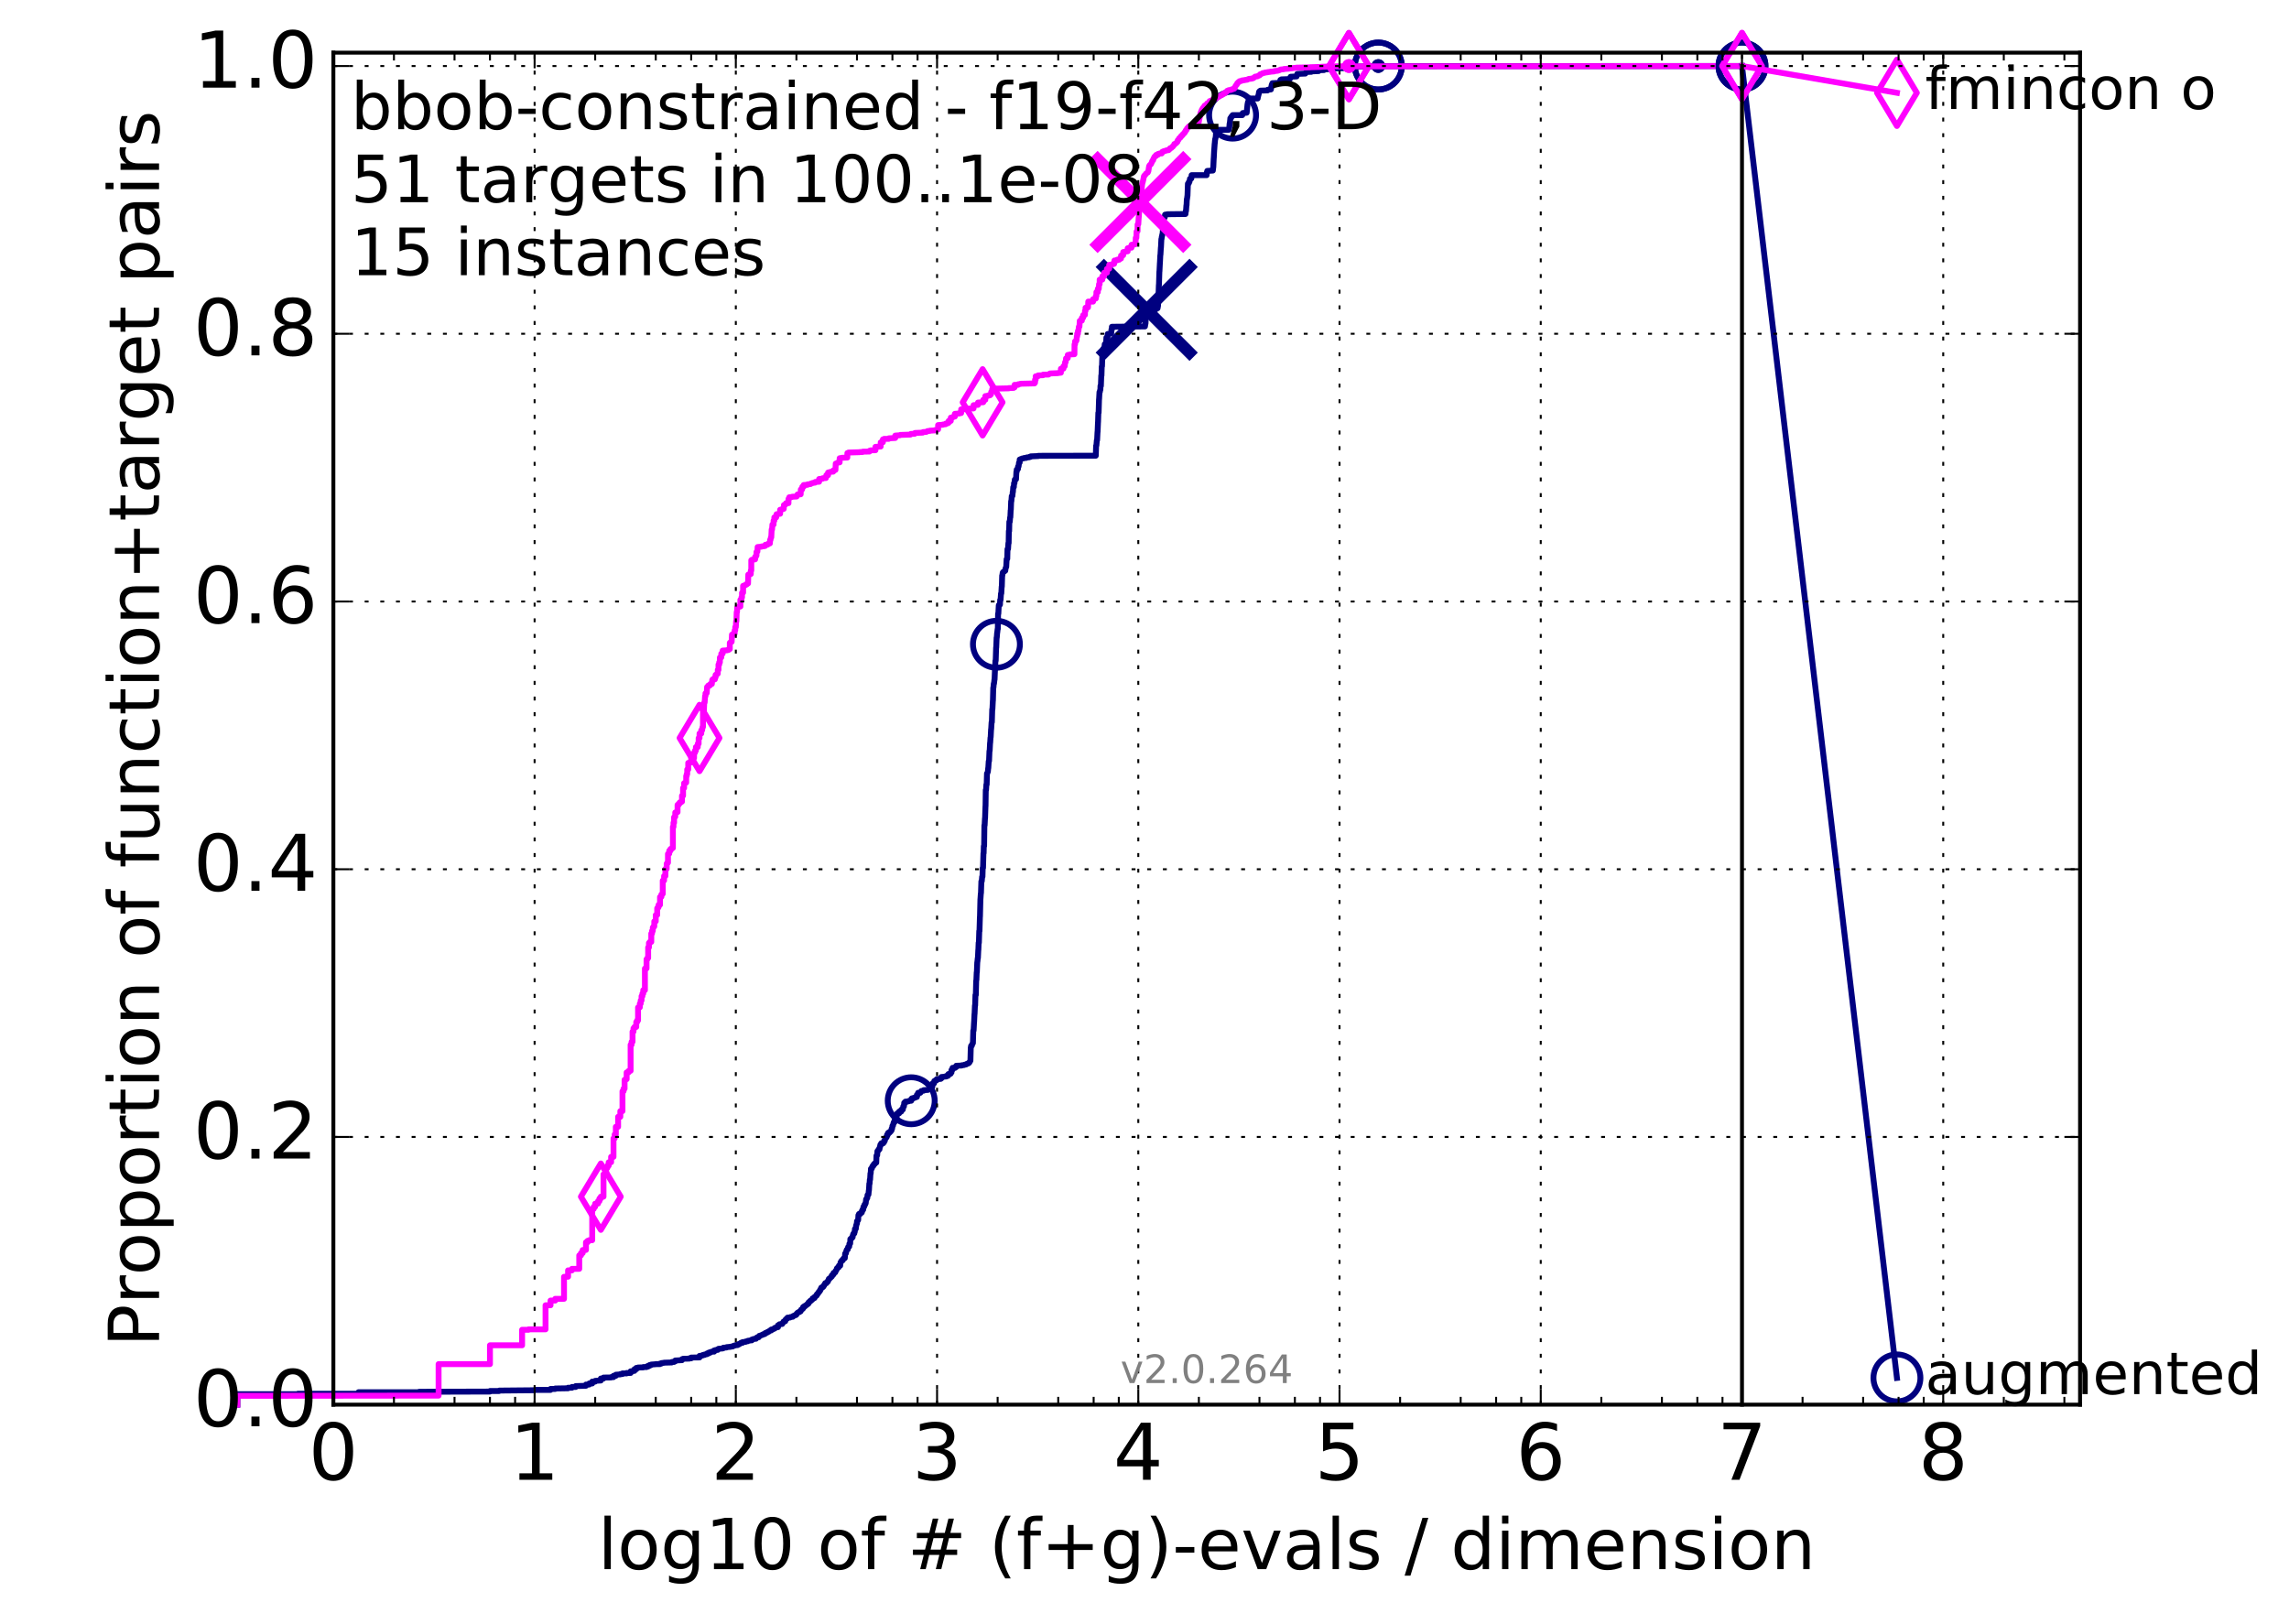 <?xml version="1.0" encoding="utf-8" standalone="no"?>
<!DOCTYPE svg PUBLIC "-//W3C//DTD SVG 1.1//EN"
  "http://www.w3.org/Graphics/SVG/1.1/DTD/svg11.dtd">
<!-- Created with matplotlib (http://matplotlib.org/) -->
<svg height="415pt" version="1.1" viewBox="0 0 585 415" width="585pt" xmlns="http://www.w3.org/2000/svg" xmlns:xlink="http://www.w3.org/1999/xlink">
 <defs>
  <style type="text/css">
*{stroke-linecap:butt;stroke-linejoin:round;stroke-miterlimit:100000;}
  </style>
 </defs>
 <g id="figure_1">
  <g id="patch_1">
   <path d="M 0 415.456 
L 585.401 415.456 
L 585.401 0 
L 0 0 
z
" style="fill:#ffffff;"/>
  </g>
  <g id="axes_1">
   <g id="patch_2">
    <path d="M 85.2 359.056 
L 531.6 359.056 
L 531.6 13.456 
L 85.2 13.456 
z
" style="fill:#ffffff;"/>
   </g>
   <g id="line2d_1">
    <defs>
     <path d="M 0 1.5 
C 0.398 1.5 0.779 1.342 1.061 1.061 
C 1.342 0.779 1.5 0.398 1.5 0 
C 1.5 -0.398 1.342 -0.779 1.061 -1.061 
C 0.779 -1.342 0.398 -1.5 0 -1.5 
C -0.398 -1.5 -0.779 -1.342 -1.061 -1.061 
C -1.342 -0.779 -1.5 -0.398 -1.5 0 
C -1.5 0.398 -1.342 0.779 -1.061 1.061 
C -0.779 1.342 -0.398 1.5 0 1.5 
z
" id="m9b91d101ae" style="stroke:#000080;stroke-width:0.5;"/>
    </defs>
    <g>
     <use style="fill:#000080;stroke:#000080;stroke-width:0.5;" x="352.256" xlink:href="#m9b91d101ae" y="16.878"/>
     <use style="fill:#000080;stroke:#000080;stroke-width:0.5;" x="352.256" xlink:href="#m9b91d101ae" y="16.878"/>
    </g>
   </g>
   <g id="line2d_2">
    <path d="M 60.662 359.056 
L 60.662 356.373 
L 76.144 356.373 
L 76.144 356.261 
L 91.625 356.261 
L 91.625 355.869 
L 107.107 355.869 
L 107.107 355.758 
L 125.219 355.702 
L 125.219 355.562 
L 127.572 355.562 
L 127.572 355.45 
L 136.629 355.366 
L 136.629 355.282 
L 140.701 355.282 
L 140.701 355.031 
L 141.908 355.031 
L 141.908 354.919 
L 145.183 354.863 
L 145.183 354.723 
L 146.176 354.723 
L 146.176 354.528 
L 147.126 354.528 
L 147.126 354.304 
L 149.757 354.22 
L 149.757 353.912 
L 150.569 353.912 
L 150.569 353.633 
L 151.353 353.633 
L 151.353 353.158 
L 152.11 353.158 
L 152.11 352.962 
L 153.552 352.878 
L 153.552 352.375 
L 154.239 352.375 
L 154.239 352.123 
L 156.182 352.095 
L 156.182 352.011 
L 156.794 352.011 
L 156.794 351.676 
L 157.39 351.676 
L 157.39 351.396 
L 158.536 351.313 
L 158.536 351.229 
L 159.087 351.229 
L 159.087 351.061 
L 160.151 351.061 
L 160.151 350.949 
L 161.166 350.949 
L 161.166 350.53 
L 161.657 350.53 
L 161.657 350.418 
L 162.137 350.418 
L 162.137 349.999 
L 162.608 349.999 
L 162.608 349.663 
L 163.068 349.663 
L 163.068 349.551 
L 164.395 349.523 
L 164.395 349.44 
L 165.238 349.44 
L 165.238 349.3 
L 165.648 349.3 
L 165.648 349.104 
L 166.051 349.104 
L 166.051 348.908 
L 166.446 348.908 
L 166.446 348.797 
L 167.592 348.713 
L 167.592 348.685 
L 168.681 348.685 
L 168.681 348.545 
L 169.033 348.545 
L 169.033 348.433 
L 169.72 348.349 
L 169.72 348.321 
L 171.664 348.265 
L 171.664 348.154 
L 172.276 348.126 
L 172.276 347.986 
L 172.576 347.986 
L 172.576 347.762 
L 174.295 347.678 
L 174.295 347.427 
L 174.569 347.427 
L 174.569 347.315 
L 176.146 347.287 
L 176.146 347.203 
L 176.648 347.203 
L 176.648 347.007 
L 178.777 346.979 
L 178.777 346.588 
L 179.443 346.504 
L 179.443 346.448 
L 179.661 346.448 
L 179.661 346.336 
L 180.091 346.336 
L 180.091 346.225 
L 180.72 346.141 
L 180.72 345.945 
L 181.13 345.945 
L 181.13 345.749 
L 181.532 345.749 
L 181.532 345.61 
L 181.928 345.554 
L 181.928 345.498 
L 182.508 345.498 
L 182.508 345.19 
L 182.886 345.19 
L 182.886 345.078 
L 183.442 345.051 
L 183.442 344.883 
L 183.625 344.883 
L 183.625 344.771 
L 184.688 344.687 
L 184.688 344.631 
L 184.861 344.631 
L 184.861 344.491 
L 185.704 344.435 
L 185.704 344.352 
L 186.675 344.268 
L 186.675 344.24 
L 187.3 344.156 
L 187.3 344.072 
L 187.606 343.988 
L 187.606 343.96 
L 188.057 343.876 
L 188.057 343.82 
L 188.499 343.82 
L 188.499 343.681 
L 188.79 343.681 
L 188.79 343.541 
L 189.076 343.513 
L 189.076 343.429 
L 189.359 343.345 
L 189.359 343.233 
L 189.776 343.233 
L 189.776 343.066 
L 190.588 342.982 
L 190.588 342.898 
L 191.114 342.842 
L 191.114 342.73 
L 191.754 342.646 
L 191.754 342.618 
L 192.129 342.618 
L 192.129 342.423 
L 192.499 342.339 
L 192.499 342.283 
L 193.219 342.199 
L 193.219 342.031 
L 193.454 341.947 
L 193.454 341.864 
L 193.917 341.808 
L 193.917 341.64 
L 194.031 341.64 
L 194.031 341.472 
L 194.371 341.388 
L 194.371 341.36 
L 194.705 341.276 
L 194.705 341.221 
L 195.034 341.137 
L 195.034 341.053 
L 195.466 340.997 
L 195.572 340.745 
L 195.994 340.661 
L 195.994 340.55 
L 196.202 340.55 
L 196.202 340.438 
L 196.51 340.382 
L 196.611 340.214 
L 196.713 340.214 
L 196.813 340.074 
L 197.113 340.074 
L 197.113 339.851 
L 197.604 339.767 
L 197.701 339.655 
L 197.989 339.599 
L 197.989 339.431 
L 198.274 339.376 
L 198.274 339.32 
L 198.832 339.236 
L 198.832 338.76 
L 199.106 338.677 
L 199.197 338.509 
L 199.909 338.425 
L 199.996 338.173 
L 200.083 338.173 
L 200.17 337.95 
L 200.256 337.95 
L 200.256 337.81 
L 200.684 337.726 
L 200.768 337.307 
L 200.936 337.251 
L 201.019 337.055 
L 201.185 337.055 
L 201.268 336.804 
L 201.918 336.776 
L 201.998 336.664 
L 202.627 336.58 
L 202.704 336.384 
L 203.011 336.3 
L 203.011 336.244 
L 203.389 336.161 
L 203.389 336.049 
L 203.539 336.049 
L 203.613 335.769 
L 203.761 335.685 
L 203.835 335.546 
L 204.054 335.49 
L 204.126 335.378 
L 204.343 335.378 
L 204.415 335.182 
L 204.628 335.182 
L 204.699 334.875 
L 204.77 334.875 
L 204.77 334.735 
L 205.05 334.651 
L 205.119 334.455 
L 205.258 334.455 
L 205.258 334.092 
L 205.6 334.036 
L 205.6 333.84 
L 205.87 333.812 
L 205.937 333.673 
L 206.136 333.589 
L 206.202 333.449 
L 206.334 333.449 
L 206.334 333.337 
L 206.595 333.253 
L 206.66 332.89 
L 206.789 332.862 
L 206.854 332.722 
L 207.045 332.694 
L 207.109 332.47 
L 207.361 332.415 
L 207.424 332.275 
L 207.611 332.191 
L 207.673 331.883 
L 208.162 331.799 
L 208.223 331.464 
L 208.463 331.38 
L 208.523 331.268 
L 208.701 331.184 
L 208.76 330.849 
L 208.936 330.821 
L 208.994 330.625 
L 209.11 330.541 
L 209.11 330.43 
L 209.226 330.43 
L 209.284 330.178 
L 209.456 330.122 
L 209.513 329.899 
L 209.627 329.871 
L 209.627 329.647 
L 209.74 329.647 
L 209.796 329.339 
L 209.852 329.339 
L 209.908 329.116 
L 210.242 329.06 
L 210.242 328.92 
L 210.406 328.92 
L 210.516 328.613 
L 210.624 328.613 
L 210.732 328.277 
L 210.786 328.277 
L 210.894 327.998 
L 211.213 327.998 
L 211.318 327.718 
L 211.423 327.662 
L 211.423 327.606 
L 211.579 327.606 
L 211.683 327.243 
L 211.735 327.243 
L 211.838 326.879 
L 212.042 326.823 
L 212.144 326.684 
L 212.194 326.684 
L 212.295 326.488 
L 212.395 326.488 
L 212.445 326.292 
L 212.595 326.292 
L 212.595 325.985 
L 212.891 325.901 
L 212.891 325.733 
L 213.037 325.733 
L 213.037 325.37 
L 213.327 325.314 
L 213.375 325.23 
L 213.471 325.23 
L 213.566 324.839 
L 213.661 324.811 
L 213.755 324.587 
L 213.802 324.587 
L 213.896 324.196 
L 213.99 324.168 
L 214.036 324.056 
L 214.314 323.972 
L 214.405 323.525 
L 214.724 323.525 
L 214.814 322.686 
L 214.903 322.658 
L 214.993 322.378 
L 215.037 322.378 
L 215.126 322.211 
L 215.39 322.155 
L 215.434 321.875 
L 215.521 321.875 
L 215.608 321.652 
L 215.91 321.596 
L 215.995 320.422 
L 216.207 320.338 
L 216.292 319.751 
L 216.334 319.751 
L 216.417 319.443 
L 216.667 319.359 
L 216.75 318.772 
L 216.873 318.744 
L 216.914 318.632 
L 217.036 318.632 
L 217.077 317.933 
L 217.279 317.85 
L 217.319 316.731 
L 217.439 316.675 
L 217.519 316.536 
L 217.757 316.452 
L 217.757 316.256 
L 217.914 316.228 
L 217.992 315.613 
L 218.108 315.529 
L 218.108 315.334 
L 218.34 315.278 
L 218.378 314.858 
L 218.455 314.858 
L 218.493 314.131 
L 218.72 314.104 
L 218.796 313.237 
L 218.871 313.181 
L 218.946 312.734 
L 219.02 312.734 
L 219.02 312.147 
L 219.132 312.147 
L 219.242 311.867 
L 219.316 311.867 
L 219.389 310.609 
L 219.463 310.609 
L 219.535 310.302 
L 219.86 310.302 
L 219.86 310.106 
L 220.11 310.05 
L 220.181 309.938 
L 220.251 309.938 
L 220.287 309.491 
L 220.427 309.491 
L 220.427 309.211 
L 220.601 309.211 
L 220.67 308.484 
L 220.842 308.484 
L 220.911 307.981 
L 221.081 307.953 
L 221.149 307.562 
L 221.25 307.562 
L 221.351 306.555 
L 221.485 306.528 
L 221.551 306.22 
L 221.651 306.22 
L 221.717 305.465 
L 221.816 305.381 
L 221.816 305.353 
L 221.947 305.353 
L 222.045 304.291 
L 222.077 304.291 
L 222.174 302.558 
L 222.239 302.558 
L 222.303 301.523 
L 222.367 301.523 
L 222.463 299.93 
L 222.527 299.93 
L 222.59 298.756 
L 222.811 298.7 
L 222.905 298.253 
L 222.999 298.253 
L 222.999 298.057 
L 223.216 298.001 
L 223.309 297.61 
L 223.523 297.582 
L 223.553 297.358 
L 223.795 297.274 
L 223.795 297.218 
L 223.945 297.19 
L 224.004 295.401 
L 224.064 295.401 
L 224.064 295.289 
L 224.182 295.289 
L 224.241 294.255 
L 224.388 294.255 
L 224.446 294.003 
L 224.534 294.003 
L 224.534 293.808 
L 224.765 293.78 
L 224.852 293.165 
L 224.909 293.165 
L 224.994 292.606 
L 225.221 292.578 
L 225.221 292.242 
L 225.723 292.242 
L 225.778 292.046 
L 225.915 292.018 
L 225.97 291.599 
L 226.133 291.599 
L 226.241 290.928 
L 226.455 290.872 
L 226.562 290.705 
L 226.589 290.705 
L 226.615 290.397 
L 226.721 290.397 
L 226.721 290.034 
L 226.931 290.006 
L 226.983 289.558 
L 227.345 289.53 
L 227.396 289.279 
L 227.625 289.251 
L 227.726 288.999 
L 227.852 288.943 
L 227.877 288.496 
L 228.002 288.496 
L 228.076 287.797 
L 228.225 287.713 
L 228.299 287.238 
L 228.372 287.238 
L 228.421 286.847 
L 228.64 286.819 
L 228.737 285.728 
L 229.119 285.728 
L 229.213 285.002 
L 229.284 284.918 
L 229.284 284.61 
L 229.795 284.582 
L 229.795 284.135 
L 230.318 284.135 
L 230.34 283.66 
L 230.74 283.604 
L 230.85 282.793 
L 231.025 282.793 
L 231.09 281.899 
L 231.391 281.899 
L 231.391 281.591 
L 232.231 281.507 
L 232.231 281.423 
L 232.881 281.367 
L 232.941 280.864 
L 233.06 280.864 
L 233.06 280.752 
L 233.454 280.752 
L 233.454 280.641 
L 233.936 280.557 
L 234.013 280.417 
L 234.334 280.389 
L 234.334 279.858 
L 234.446 279.858 
L 234.446 279.746 
L 234.613 279.746 
L 234.65 279.327 
L 235.216 279.327 
L 235.324 279.075 
L 235.431 278.991 
L 235.467 278.879 
L 236.065 278.795 
L 236.065 278.656 
L 237.149 278.6 
L 237.199 278.46 
L 237.33 278.46 
L 237.33 278.348 
L 237.72 278.348 
L 237.72 278.18 
L 237.833 278.18 
L 237.833 277.873 
L 238.056 277.845 
L 238.151 277.733 
L 238.293 277.733 
L 238.293 276.978 
L 238.713 276.922 
L 238.775 276.335 
L 239.034 276.279 
L 239.034 276.168 
L 239.336 276.168 
L 239.396 275.86 
L 240.419 275.776 
L 240.519 275.664 
L 240.575 275.664 
L 240.575 275.301 
L 241.397 275.217 
L 241.397 275.189 
L 241.857 275.161 
L 241.857 275.021 
L 242.242 275.021 
L 242.242 274.882 
L 242.386 274.882 
L 242.386 274.546 
L 242.954 274.462 
L 242.992 274.127 
L 243.17 274.127 
L 243.17 273.512 
L 243.421 273.456 
L 243.446 272.953 
L 244.109 272.953 
L 244.109 272.757 
L 244.386 272.757 
L 244.386 272.422 
L 245.754 272.366 
L 245.754 272.31 
L 246.419 272.226 
L 246.528 272.142 
L 246.926 272.086 
L 246.926 272.03 
L 247.16 271.946 
L 247.16 271.89 
L 247.474 271.834 
L 247.578 271.723 
L 247.702 271.667 
L 247.774 271.471 
L 247.856 271.415 
L 247.938 271.191 
L 248.009 271.136 
L 248.101 267.781 
L 248.121 267.781 
L 248.182 267.334 
L 248.362 267.306 
L 248.452 266.914 
L 248.512 266.886 
L 248.591 266.635 
L 248.651 266.635 
L 248.739 263.448 
L 248.828 263.392 
L 248.935 261.379 
L 248.945 261.379 
L 249.052 259.198 
L 249.072 259.198 
L 249.168 257.018 
L 249.216 257.018 
L 249.293 254.334 
L 249.389 254.334 
L 249.485 250.644 
L 249.532 250.56 
L 249.617 248.547 
L 249.655 248.491 
L 249.759 245.947 
L 249.787 245.892 
L 249.89 244.885 
L 249.927 244.885 
L 250.021 242.844 
L 250.039 242.844 
L 250.113 240.971 
L 250.178 240.971 
L 250.27 237.98 
L 250.325 237.98 
L 250.435 234.374 
L 250.453 234.318 
L 250.562 229.845 
L 250.571 229.845 
L 250.671 228.391 
L 250.707 228.307 
L 250.806 225.288 
L 250.913 225.232 
L 251.002 224.114 
L 251.091 224.086 
L 251.153 221.85 
L 251.232 221.85 
L 251.337 218.131 
L 251.39 218.076 
L 251.434 216.286 
L 251.512 216.258 
L 251.581 210.975 
L 251.642 210.975 
L 251.728 209.186 
L 251.754 209.186 
L 251.857 206.083 
L 251.874 206.083 
L 251.934 201.945 
L 252.01 201.917 
L 252.087 200.547 
L 252.163 200.547 
L 252.247 197.696 
L 252.323 197.612 
L 252.431 197.36 
L 252.465 197.304 
L 252.556 196.326 
L 252.581 196.326 
L 252.688 194.593 
L 252.771 194.509 
L 252.877 191.965 
L 252.934 191.881 
L 253.032 189.896 
L 253.056 189.896 
L 253.145 188.526 
L 253.186 188.442 
L 253.29 186.402 
L 253.314 186.402 
L 253.418 184.641 
L 253.49 184.585 
L 253.585 181.286 
L 253.633 181.286 
L 253.743 179.105 
L 253.759 179.105 
L 253.845 175.806 
L 253.892 175.751 
L 253.986 174.716 
L 254.04 174.716 
L 254.148 173.71 
L 254.179 173.71 
L 254.287 171.194 
L 254.31 171.166 
L 254.402 168.901 
L 254.47 168.873 
L 254.577 165.519 
L 254.607 165.519 
L 254.705 163.003 
L 254.743 163.003 
L 254.84 161.745 
L 254.863 161.717 
L 254.967 160.794 
L 255.012 160.766 
L 255.079 156.88 
L 255.145 156.88 
L 255.256 154.756 
L 255.278 154.756 
L 255.3 154.616 
L 255.562 154.56 
L 255.613 153.358 
L 255.714 153.358 
L 255.822 151.737 
L 255.9 151.681 
L 256 149.947 
L 256.036 149.947 
L 256.121 147.124 
L 256.163 147.124 
L 256.262 146.369 
L 256.374 146.285 
L 256.444 146.145 
L 256.7 146.062 
L 256.748 145.978 
L 256.913 145.894 
L 257.008 145.195 
L 257.035 145.195 
L 257.143 144.915 
L 257.164 144.887 
L 257.265 142.931 
L 257.425 142.847 
L 257.485 140.359 
L 257.624 140.331 
L 257.717 138.821 
L 257.782 138.821 
L 257.835 135.746 
L 257.907 135.746 
L 257.959 133.37 
L 258.069 133.37 
L 258.154 132.279 
L 258.212 132.223 
L 258.301 130.406 
L 258.334 130.35 
L 258.417 128.114 
L 258.474 128.114 
L 258.569 126.828 
L 258.746 126.744 
L 258.821 125.766 
L 258.871 125.766 
L 258.952 124.536 
L 259.108 124.48 
L 259.157 123.501 
L 259.274 123.501 
L 259.36 122.579 
L 259.663 122.495 
L 259.76 120.594 
L 259.844 120.566 
L 259.844 120.035 
L 260.023 120.035 
L 260.023 119.895 
L 260.153 119.895 
L 260.182 119.252 
L 260.323 119.196 
L 260.429 118.246 
L 260.603 118.218 
L 260.603 117.463 
L 260.85 117.435 
L 260.85 117.351 
L 261.196 117.267 
L 261.196 117.211 
L 261.703 117.127 
L 261.725 117.071 
L 262.274 117.044 
L 262.381 116.932 
L 263.07 116.876 
L 263.127 116.764 
L 263.425 116.764 
L 263.425 116.652 
L 265.376 116.568 
L 265.376 116.512 
L 280.05 116.484 
L 280.135 113.94 
L 280.21 113.857 
L 280.318 112.543 
L 280.385 112.515 
L 280.489 110.446 
L 280.511 110.418 
L 280.617 107.902 
L 280.629 107.902 
L 280.704 105.526 
L 280.775 105.47 
L 280.878 102.059 
L 280.894 102.059 
L 280.996 100.214 
L 281.084 100.186 
L 281.188 99.599 
L 281.225 99.599 
L 281.248 98.649 
L 281.356 98.649 
L 281.451 95.993 
L 281.506 95.993 
L 281.574 93.673 
L 281.639 93.617 
L 281.745 90.122 
L 281.957 90.094 
L 282.068 89.004 
L 282.242 88.948 
L 282.343 87.97 
L 282.666 87.97 
L 282.763 86.292 
L 283.064 86.208 
L 283.089 85.37 
L 283.628 85.314 
L 283.628 85.258 
L 283.994 85.23 
L 284.057 84.196 
L 284.17 84.196 
L 284.17 83.525 
L 292.613 83.441 
L 292.719 82.714 
L 292.758 82.714 
L 292.86 80.422 
L 292.93 80.394 
L 293.02 80.002 
L 293.062 79.974 
L 293.062 79.191 
L 295.364 79.108 
L 295.364 78.828 
L 295.836 78.8 
L 295.941 78.241 
L 295.954 78.213 
L 296.064 75.725 
L 296.071 75.725 
L 296.173 72.818 
L 296.195 72.818 
L 296.304 69.407 
L 296.324 69.379 
L 296.434 67.198 
L 296.442 67.198 
L 296.543 65.214 
L 296.575 65.158 
L 296.686 63.257 
L 296.707 63.257 
L 296.81 61.132 
L 296.849 61.104 
L 296.939 60.461 
L 296.96 60.461 
L 297.071 59.874 
L 297.119 59.846 
L 297.222 58.504 
L 297.249 58.504 
L 297.359 56.408 
L 297.371 56.408 
L 297.481 55.737 
L 297.486 55.737 
L 297.486 55.569 
L 297.672 55.569 
L 297.757 54.87 
L 298.312 54.786 
L 298.312 54.758 
L 302.974 54.702 
L 303.056 53.919 
L 303.111 53.919 
L 303.21 52.494 
L 303.248 52.466 
L 303.317 50.928 
L 303.361 50.928 
L 303.463 50.09 
L 303.486 50.062 
L 303.596 46.958 
L 303.798 46.903 
L 303.812 46.567 
L 303.982 46.511 
L 304.055 46.036 
L 304.111 46.036 
L 304.111 45.7 
L 304.468 45.617 
L 304.539 44.778 
L 308.374 44.778 
L 308.466 43.939 
L 308.545 43.939 
L 308.545 43.688 
L 309.967 43.604 
L 310.073 42.737 
L 310.084 42.737 
L 310.19 40.473 
L 310.203 40.445 
L 310.314 38.292 
L 310.329 38.236 
L 310.43 36.783 
L 310.441 36.783 
L 310.551 35.608 
L 310.579 35.608 
L 310.68 35.105 
L 310.709 35.105 
L 310.803 33.428 
L 310.957 33.344 
L 311.015 33.176 
L 314.046 33.176 
L 314.129 32.729 
L 314.171 32.645 
L 314.256 31.555 
L 314.309 31.471 
L 314.418 30.465 
L 314.425 30.465 
L 314.427 30.241 
L 314.619 30.157 
L 314.667 29.85 
L 314.745 29.85 
L 314.833 29.71 
L 314.984 29.682 
L 315.012 29.43 
L 317.488 29.43 
L 317.534 29.067 
L 317.601 29.067 
L 317.601 28.899 
L 318.617 28.815 
L 318.721 27.697 
L 318.728 27.697 
L 318.835 26.607 
L 318.853 26.579 
L 318.936 26.104 
L 319.048 26.048 
L 319.132 25.349 
L 319.278 25.293 
L 319.278 25.181 
L 321.415 25.181 
L 321.525 24.594 
L 321.547 24.566 
L 321.652 24.175 
L 321.672 24.147 
L 321.78 23.476 
L 321.863 23.476 
L 321.92 23.308 
L 322.114 23.224 
L 322.114 23.168 
L 323.952 23.112 
L 323.977 22.945 
L 324.808 22.861 
L 324.908 22.134 
L 324.949 22.05 
L 325.026 21.631 
L 325.156 21.575 
L 325.185 21.267 
L 326.993 21.183 
L 327.094 20.904 
L 327.136 20.82 
L 327.237 20.429 
L 327.494 20.373 
L 327.494 20.289 
L 329.657 20.205 
L 329.752 19.786 
L 329.801 19.702 
L 329.847 19.618 
L 331.376 19.534 
L 331.473 19.143 
L 331.541 19.115 
L 331.552 18.891 
L 333.608 18.807 
L 333.718 18.555 
L 333.859 18.472 
L 333.862 18.388 
L 335.143 18.36 
L 335.211 18.248 
L 337.016 18.164 
L 337.071 18.08 
L 337.195 17.996 
L 337.195 17.94 
L 338.362 17.912 
L 338.37 17.745 
L 339.938 17.661 
L 339.986 17.605 
L 341.124 17.521 
L 341.124 17.493 
L 343.534 17.409 
L 343.621 17.27 
L 345.794 17.186 
L 345.794 17.158 
L 347.05 17.074 
L 347.05 17.018 
L 351.411 16.934 
L 351.411 16.906 
L 445.2 16.878 
L 445.2 16.878 
" style="fill:none;stroke:#000080;stroke-linecap:square;stroke-width:1.5;"/>
   </g>
   <g id="line2d_3">
    <defs>
     <path d="M 0 6 
C 1.591 6 3.117 5.368 4.243 4.243 
C 5.368 3.117 6 1.591 6 0 
C 6 -1.591 5.368 -3.117 4.243 -4.243 
C 3.117 -5.368 1.591 -6 0 -6 
C -1.591 -6 -3.117 -5.368 -4.243 -4.243 
C -5.368 -3.117 -6 -1.591 -6 0 
C -6 1.591 -5.368 3.117 -4.243 4.243 
C -3.117 5.368 -1.591 6 0 6 
z
" id="m9abbf35b84" style="stroke:#000080;stroke-width:1.5;"/>
    </defs>
    <g>
     <use style="fill:none;stroke:#000080;stroke-width:1.5;" x="232.881" xlink:href="#m9abbf35b84" y="281.367"/>
     <use style="fill:none;stroke:#000080;stroke-width:1.5;" x="254.66" xlink:href="#m9abbf35b84" y="164.68"/>
     <use style="fill:none;stroke:#000080;stroke-width:1.5;" x="315.012" xlink:href="#m9abbf35b84" y="29.43"/>
     <use style="fill:none;stroke:#000080;stroke-width:1.5;" x="352.256" xlink:href="#m9abbf35b84" y="16.878"/>
     <use style="fill:none;stroke:#000080;stroke-width:1.5;" x="352.256" xlink:href="#m9abbf35b84" y="16.878"/>
     <use style="fill:none;stroke:#000080;stroke-width:1.5;" x="445.2" xlink:href="#m9abbf35b84" y="16.878"/>
    </g>
   </g>
   <g id="line2d_4"/>
   <g id="line2d_5">
    <path clip-path="url(#p64aef93e69)" d="M 293.065 79.191 
" style="fill:none;stroke:#000080;stroke-linecap:square;"/>
    <defs>
     <path d="M -12 12 
L 12 -12 
M -12 -12 
L 12 12 
" id="m4cba7235d4" style="stroke:#000080;stroke-width:3.0;"/>
    </defs>
    <g clip-path="url(#p64aef93e69)">
     <use style="fill:#000080;stroke:#000080;stroke-width:3.0;" x="293.065" xlink:href="#m4cba7235d4" y="79.191"/>
    </g>
   </g>
   <g id="line2d_6">
    <defs>
     <path d="M 0 1.5 
C 0.398 1.5 0.779 1.342 1.061 1.061 
C 1.342 0.779 1.5 0.398 1.5 0 
C 1.5 -0.398 1.342 -0.779 1.061 -1.061 
C 0.779 -1.342 0.398 -1.5 0 -1.5 
C -0.398 -1.5 -0.779 -1.342 -1.061 -1.061 
C -1.342 -0.779 -1.5 -0.398 -1.5 0 
C -1.5 0.398 -1.342 0.779 -1.061 1.061 
C -0.779 1.342 -0.398 1.5 0 1.5 
z
" id="m7cdd817e6c" style="stroke:#ff00ff;stroke-width:0.5;"/>
    </defs>
    <g>
     <use style="fill:#ff00ff;stroke:#ff00ff;stroke-width:0.5;" x="344.747" xlink:href="#m7cdd817e6c" y="16.878"/>
     <use style="fill:#ff00ff;stroke:#ff00ff;stroke-width:0.5;" x="344.747" xlink:href="#m7cdd817e6c" y="16.878"/>
    </g>
   </g>
   <g id="line2d_7">
    <path d="M 60.662 359.056 
L 60.662 356.792 
L 112.091 356.736 
L 112.091 348.685 
L 125.219 348.685 
L 125.219 343.876 
L 133.432 343.876 
L 133.432 339.907 
L 135.088 339.907 
L 135.088 339.795 
L 139.424 339.795 
L 139.424 333.645 
L 140.701 333.645 
L 140.701 332.442 
L 141.908 332.442 
L 141.908 331.995 
L 144.144 331.995 
L 144.144 326.376 
L 145.183 326.348 
L 145.183 324.727 
L 146.176 324.727 
L 146.176 324.335 
L 148.038 324.335 
L 148.038 320.897 
L 148.48 320.897 
L 148.48 320.31 
L 148.914 320.31 
L 148.914 319.527 
L 149.757 319.499 
L 149.757 317.542 
L 150.167 317.542 
L 150.167 317.179 
L 150.569 317.179 
L 150.569 317.011 
L 151.353 317.011 
L 151.353 309.016 
L 151.735 309.016 
L 151.735 308.456 
L 152.11 308.456 
L 152.11 307.674 
L 152.842 307.646 
L 152.842 307.031 
L 153.2 307.031 
L 153.2 306.36 
L 153.552 306.36 
L 153.552 305.885 
L 154.239 305.885 
L 154.239 300.182 
L 154.906 300.126 
L 154.906 298.504 
L 155.232 298.504 
L 155.232 297.973 
L 155.553 297.973 
L 155.553 297.106 
L 156.182 297.078 
L 156.182 295.709 
L 156.794 295.709 
L 156.794 290.984 
L 157.094 290.984 
L 157.094 289.978 
L 157.39 289.978 
L 157.39 288.021 
L 157.97 288.021 
L 157.97 285.477 
L 158.536 285.477 
L 158.536 284.023 
L 159.087 284.023 
L 159.087 278.935 
L 159.358 278.935 
L 159.358 278.292 
L 159.625 278.292 
L 159.625 276 
L 159.89 276 
L 159.89 275.86 
L 160.151 275.86 
L 160.151 274.127 
L 160.664 274.099 
L 160.664 273.735 
L 161.166 273.707 
L 161.166 267.054 
L 161.413 267.054 
L 161.413 266.299 
L 161.657 266.299 
L 161.657 263.699 
L 161.899 263.699 
L 161.899 262.861 
L 162.137 262.861 
L 162.137 262.525 
L 162.608 262.497 
L 162.608 261.239 
L 162.839 261.239 
L 162.839 260.82 
L 163.068 260.82 
L 163.068 257.521 
L 163.519 257.493 
L 163.519 256.543 
L 163.742 256.543 
L 163.742 255.732 
L 163.962 255.732 
L 163.962 254.642 
L 164.18 254.642 
L 164.18 253.971 
L 164.395 253.971 
L 164.395 253.104 
L 164.821 253.104 
L 164.821 247.569 
L 165.238 247.541 
L 165.238 245.193 
L 165.444 245.193 
L 165.444 244.885 
L 165.648 244.885 
L 165.648 242.173 
L 165.85 242.173 
L 165.85 241.027 
L 166.051 241.027 
L 166.051 240.776 
L 166.446 240.776 
L 166.446 238.623 
L 166.641 238.623 
L 166.641 237.952 
L 166.834 237.952 
L 166.834 237.085 
L 167.026 237.085 
L 167.026 236.806 
L 167.216 236.806 
L 167.216 235.52 
L 167.592 235.492 
L 167.592 233.899 
L 167.961 233.871 
L 167.961 232.165 
L 168.143 232.165 
L 168.143 231.858 
L 168.324 231.858 
L 168.324 231.271 
L 168.681 231.271 
L 168.681 229.286 
L 169.033 229.23 
L 169.033 228.643 
L 169.207 228.643 
L 169.207 228.475 
L 169.379 228.475 
L 169.379 225.092 
L 169.72 225.064 
L 169.72 223.918 
L 170.056 223.918 
L 170.056 222.101 
L 170.387 222.101 
L 170.387 220.759 
L 170.551 220.759 
L 170.551 220.508 
L 170.713 220.508 
L 170.713 218.271 
L 171.035 218.215 
L 171.035 217.461 
L 171.351 217.461 
L 171.351 217.013 
L 171.664 216.985 
L 171.664 216.79 
L 171.972 216.762 
L 171.972 211.338 
L 172.124 211.338 
L 172.124 210.304 
L 172.276 210.304 
L 172.276 208.878 
L 172.426 208.878 
L 172.426 208.766 
L 172.576 208.766 
L 172.576 207.676 
L 173.163 207.592 
L 173.163 205.747 
L 173.452 205.747 
L 173.452 205.44 
L 173.736 205.356 
L 173.736 205.104 
L 174.017 205.104 
L 174.017 204.908 
L 174.295 204.908 
L 174.295 203.399 
L 174.569 203.399 
L 174.569 201.414 
L 174.839 201.414 
L 174.839 200.184 
L 175.107 200.184 
L 175.107 200.044 
L 175.371 200.044 
L 175.371 198.367 
L 175.502 198.367 
L 175.502 197.864 
L 175.632 197.864 
L 175.632 196.689 
L 175.891 196.689 
L 175.891 195.012 
L 176.398 194.928 
L 176.398 194.9 
L 176.648 194.9 
L 176.648 193.922 
L 177.139 193.838 
L 177.139 193.754 
L 177.38 193.754 
L 177.38 192.412 
L 177.619 192.384 
L 177.619 191.853 
L 177.855 191.853 
L 177.855 190.958 
L 178.321 190.958 
L 178.321 190.12 
L 178.55 190.12 
L 178.55 188.666 
L 178.777 188.638 
L 178.777 187.492 
L 179.223 187.492 
L 179.223 186.653 
L 179.443 186.653 
L 179.553 185.815 
L 179.661 185.815 
L 179.661 182.097 
L 179.877 182.097 
L 179.984 179.553 
L 180.091 179.553 
L 180.197 177.903 
L 180.302 177.903 
L 180.302 177.232 
L 180.616 177.148 
L 180.72 175.583 
L 180.926 175.583 
L 181.028 175.219 
L 181.432 175.219 
L 181.532 174.856 
L 181.928 174.828 
L 182.025 173.822 
L 182.123 173.822 
L 182.123 173.654 
L 182.698 173.654 
L 182.698 173.123 
L 182.886 173.123 
L 182.886 172.508 
L 183.073 172.508 
L 183.073 172.368 
L 183.259 172.368 
L 183.259 172.2 
L 183.442 172.2 
L 183.442 171.222 
L 183.625 171.222 
L 183.625 169.88 
L 183.806 169.88 
L 183.806 169.293 
L 183.985 169.293 
L 183.985 168.063 
L 184.339 168.035 
L 184.339 167.084 
L 184.688 167.084 
L 184.688 166.302 
L 185.869 166.218 
L 185.869 166.162 
L 186.195 166.134 
L 186.276 165.91 
L 186.516 165.91 
L 186.516 164.317 
L 186.675 164.317 
L 186.754 164.065 
L 186.99 164.065 
L 187.068 162.22 
L 187.223 162.136 
L 187.3 162.052 
L 187.757 161.968 
L 187.757 161.13 
L 187.908 161.13 
L 187.908 160.291 
L 188.057 160.291 
L 188.131 158.781 
L 188.206 158.781 
L 188.279 156.461 
L 188.353 156.461 
L 188.426 155.287 
L 188.717 155.231 
L 188.717 155.119 
L 189.218 155.035 
L 189.218 153.33 
L 189.499 153.33 
L 189.499 152.687 
L 189.638 152.687 
L 189.638 151.513 
L 189.914 151.485 
L 189.914 149.752 
L 190.321 149.696 
L 190.321 149.584 
L 190.588 149.528 
L 190.588 149.472 
L 190.853 149.388 
L 190.918 149.165 
L 191.179 149.137 
L 191.243 146.872 
L 191.754 146.788 
L 191.754 146.733 
L 191.88 146.733 
L 191.88 145.838 
L 192.005 145.838 
L 192.005 143.21 
L 192.129 143.21 
L 192.129 143.098 
L 192.802 143.014 
L 192.802 142.986 
L 192.981 142.986 
L 192.981 142.343 
L 193.101 142.343 
L 193.101 142.232 
L 193.219 142.232 
L 193.219 141.98 
L 193.337 141.98 
L 193.337 141.085 
L 193.454 141.085 
L 193.454 140.974 
L 193.571 140.974 
L 193.629 139.827 
L 194.594 139.744 
L 194.594 139.688 
L 195.359 139.604 
L 195.359 139.548 
L 195.572 139.548 
L 195.625 139.24 
L 196.202 139.212 
L 196.305 138.989 
L 196.763 138.905 
L 196.813 138.01 
L 196.914 138.01 
L 197.014 137.367 
L 197.113 137.367 
L 197.212 135.355 
L 197.311 135.355 
L 197.409 134.069 
L 197.701 134.069 
L 197.701 133.09 
L 197.894 133.09 
L 197.894 132.251 
L 198.368 132.251 
L 198.461 131.441 
L 199.152 131.357 
L 199.152 131.329 
L 199.377 131.329 
L 199.377 130.295 
L 199.821 130.267 
L 199.909 130.099 
L 200.3 130.071 
L 200.343 129.092 
L 200.641 129.064 
L 200.641 128.925 
L 200.894 128.841 
L 200.894 128.617 
L 201.514 128.617 
L 201.514 127.527 
L 201.717 127.443 
L 201.717 127.108 
L 202.471 127.024 
L 202.471 126.968 
L 203.613 126.912 
L 203.724 126.604 
L 203.835 126.604 
L 203.835 126.381 
L 204.628 126.353 
L 204.664 125.123 
L 204.98 125.123 
L 205.05 124.424 
L 205.395 124.396 
L 205.395 123.977 
L 206.367 123.921 
L 206.367 123.809 
L 207.172 123.725 
L 207.267 123.585 
L 207.642 123.501 
L 207.673 123.445 
L 208.343 123.362 
L 208.343 123.194 
L 209.341 123.138 
L 209.341 122.439 
L 210.242 122.355 
L 210.242 122.243 
L 211.08 122.187 
L 211.186 121.461 
L 211.631 121.461 
L 211.631 120.79 
L 212.017 120.706 
L 212.017 120.678 
L 212.495 120.594 
L 212.495 120.566 
L 212.94 120.566 
L 212.988 120.23 
L 213.279 120.23 
L 213.279 120.119 
L 213.518 120.119 
L 213.59 118.497 
L 213.896 118.413 
L 213.896 118.385 
L 214.036 118.329 
L 214.036 118.274 
L 214.588 118.19 
L 214.588 117.127 
L 215.104 117.071 
L 215.104 117.016 
L 216.543 116.96 
L 216.563 115.813 
L 216.852 115.758 
L 216.852 115.674 
L 219.68 115.59 
L 219.68 115.562 
L 220.497 115.534 
L 220.497 115.45 
L 222.206 115.422 
L 222.206 115.226 
L 222.511 115.17 
L 222.511 115.115 
L 223.735 115.087 
L 223.735 114.22 
L 225.08 114.136 
L 225.08 113.074 
L 225.64 113.046 
L 225.64 112.319 
L 225.915 112.319 
L 225.956 112.179 
L 227.139 112.179 
L 227.139 112.039 
L 228.797 111.956 
L 228.797 111.341 
L 230.001 111.257 
L 230.092 111.173 
L 232.68 111.089 
L 232.76 110.921 
L 233.802 110.865 
L 233.831 110.67 
L 235.821 110.586 
L 235.891 110.446 
L 236.765 110.39 
L 236.765 110.334 
L 237.041 110.25 
L 237.041 110.194 
L 237.672 110.138 
L 237.672 110.083 
L 238.936 110.027 
L 238.936 109.943 
L 239.538 109.859 
L 239.538 109.747 
L 239.752 109.747 
L 239.752 108.657 
L 240.969 108.573 
L 240.969 108.517 
L 241.696 108.433 
L 241.716 108.265 
L 242.281 108.182 
L 242.301 108.042 
L 242.451 108.042 
L 242.451 107.594 
L 242.992 107.594 
L 242.992 106.756 
L 243.527 106.672 
L 243.583 106.532 
L 244.037 106.476 
L 244.037 105.777 
L 245.185 105.694 
L 245.185 105.582 
L 245.641 105.582 
L 245.641 104.631 
L 246.69 104.603 
L 246.69 104.463 
L 248.808 104.408 
L 248.818 103.569 
L 249.946 103.485 
L 249.946 102.898 
L 251.294 102.814 
L 251.294 102.199 
L 251.814 102.199 
L 251.814 101.249 
L 252.51 101.193 
L 252.51 101.081 
L 253.012 101.053 
L 253.097 100.857 
L 253.25 100.829 
L 253.342 100.13 
L 253.585 100.13 
L 253.585 99.459 
L 253.841 99.403 
L 253.841 99.348 
L 257.789 99.264 
L 257.789 99.208 
L 259.064 99.152 
L 259.08 99.068 
L 259.299 99.012 
L 259.299 98.369 
L 260.188 98.369 
L 260.188 98.229 
L 260.804 98.145 
L 260.804 98.09 
L 264.393 98.006 
L 264.471 97.81 
L 264.529 97.81 
L 264.529 97.055 
L 264.688 97.055 
L 264.688 96.189 
L 265.301 96.161 
L 265.301 95.965 
L 266.586 95.909 
L 266.586 95.769 
L 267.971 95.741 
L 267.971 95.657 
L 268.248 95.574 
L 268.353 95.462 
L 270.385 95.378 
L 270.385 95.35 
L 271.131 95.266 
L 271.131 94.26 
L 271.782 94.232 
L 271.782 93.617 
L 272.113 93.589 
L 272.206 92.582 
L 272.36 92.554 
L 272.45 91.604 
L 272.89 91.52 
L 272.89 90.737 
L 273.398 90.653 
L 273.47 90.597 
L 274.592 90.541 
L 274.62 88.025 
L 274.743 88.025 
L 274.743 87.271 
L 275.003 87.243 
L 275.085 87.019 
L 275.121 87.019 
L 275.211 85.957 
L 275.298 85.957 
L 275.298 85.286 
L 275.492 85.286 
L 275.492 84.587 
L 275.62 84.559 
L 275.729 83.525 
L 275.875 83.469 
L 275.957 82.015 
L 276.488 81.959 
L 276.488 81.26 
L 276.818 81.204 
L 276.825 80.561 
L 277.281 80.477 
L 277.289 79.443 
L 277.431 79.443 
L 277.431 78.66 
L 278.059 78.576 
L 278.126 77.095 
L 279.358 77.095 
L 279.358 76.48 
L 279.83 76.396 
L 279.83 76.312 
L 280.052 76.312 
L 280.052 75.669 
L 280.208 75.669 
L 280.208 74.663 
L 280.573 74.663 
L 280.573 73.824 
L 280.813 73.824 
L 280.89 72.622 
L 281.039 72.622 
L 281.039 71.476 
L 281.722 71.476 
L 281.722 70.609 
L 282.189 70.609 
L 282.189 69.714 
L 282.895 69.714 
L 282.895 68.736 
L 283.482 68.68 
L 283.482 67.702 
L 284.217 67.646 
L 284.247 67.506 
L 284.734 67.45 
L 284.822 66.583 
L 285.485 66.555 
L 285.485 66.388 
L 286.041 66.388 
L 286.041 66.192 
L 286.279 66.108 
L 286.279 66.08 
L 286.495 66.08 
L 286.505 65.325 
L 287.05 65.242 
L 287.056 64.431 
L 287.654 64.347 
L 287.654 64.291 
L 288.202 64.235 
L 288.202 63.452 
L 288.533 63.452 
L 288.584 63.313 
L 289.171 63.313 
L 289.207 62.558 
L 289.967 62.502 
L 289.967 62.418 
L 290.202 62.418 
L 290.266 60.797 
L 290.424 60.769 
L 290.478 59.175 
L 290.723 59.091 
L 290.739 57.386 
L 290.914 57.302 
L 291.021 55.513 
L 291.043 55.457 
L 291.153 53.836 
L 291.162 53.752 
L 291.272 52.801 
L 291.283 52.773 
L 291.389 51.935 
L 291.411 51.851 
L 291.507 50.872 
L 291.53 50.844 
L 291.634 49.419 
L 291.648 49.335 
L 291.757 48.217 
L 291.784 48.133 
L 291.893 47.098 
L 291.917 47.014 
L 291.998 46.651 
L 292.037 46.595 
L 292.145 46.12 
L 292.17 46.036 
L 292.279 45.477 
L 292.299 45.393 
L 292.363 45.03 
L 292.474 45.002 
L 292.566 44.75 
L 292.716 44.666 
L 292.802 44.554 
L 292.869 44.47 
L 292.908 44.359 
L 293.059 44.275 
L 293.16 44.163 
L 293.342 44.079 
L 293.451 43.827 
L 293.487 43.744 
L 293.597 43.017 
L 293.602 42.933 
L 293.696 42.43 
L 293.811 42.346 
L 293.862 42.178 
L 293.984 42.094 
L 294.042 42.038 
L 294.154 41.954 
L 294.239 41.731 
L 294.307 41.647 
L 294.405 41.339 
L 294.44 41.256 
L 294.538 41.06 
L 294.697 40.976 
L 294.787 40.585 
L 294.841 40.529 
L 294.949 40.249 
L 295.009 40.193 
L 295.089 40.025 
L 295.29 39.97 
L 295.3 39.858 
L 295.455 39.858 
L 295.473 39.606 
L 295.942 39.55 
L 295.949 39.355 
L 296.311 39.271 
L 296.311 39.243 
L 296.905 39.215 
L 296.964 38.963 
L 297.066 38.907 
L 297.066 38.795 
L 297.382 38.74 
L 297.382 38.656 
L 297.79 38.572 
L 297.79 38.544 
L 298.095 38.488 
L 298.095 38.432 
L 298.673 38.376 
L 298.706 38.208 
L 298.919 38.152 
L 299.021 37.901 
L 299.365 37.817 
L 299.423 37.677 
L 299.578 37.593 
L 299.666 37.509 
L 299.711 37.509 
L 299.711 37.398 
L 299.869 37.314 
L 299.972 37.118 
L 300.07 37.062 
L 300.127 36.811 
L 300.416 36.727 
L 300.475 36.643 
L 300.639 36.559 
L 300.747 36.363 
L 300.908 36.279 
L 300.976 35.888 
L 301.135 35.832 
L 301.225 35.581 
L 301.328 35.497 
L 301.355 35.357 
L 301.45 35.357 
L 301.45 35.245 
L 301.657 35.189 
L 301.757 35.049 
L 301.776 35.049 
L 301.881 34.742 
L 302.057 34.714 
L 302.094 34.574 
L 302.23 34.546 
L 302.338 34.267 
L 302.512 34.183 
L 302.568 34.071 
L 302.735 33.987 
L 302.839 33.68 
L 302.962 33.624 
L 303.053 33.316 
L 303.228 33.232 
L 303.317 32.953 
L 303.4 32.897 
L 303.4 32.785 
L 303.556 32.701 
L 303.651 32.533 
L 303.836 32.449 
L 303.855 32.31 
L 304.088 32.254 
L 304.088 32.198 
L 304.798 32.114 
L 304.798 32.058 
L 305.313 31.974 
L 305.313 31.946 
L 305.6 31.862 
L 305.662 31.751 
L 305.927 31.667 
L 306.019 31.611 
L 306.242 31.527 
L 306.342 31.219 
L 306.365 31.219 
L 306.475 30.576 
L 306.492 30.521 
L 306.592 30.101 
L 306.616 30.017 
L 306.727 29.43 
L 306.74 29.346 
L 306.847 28.843 
L 306.858 28.787 
L 306.963 28.536 
L 307.007 28.452 
L 307.117 28.172 
L 307.136 28.088 
L 307.246 27.921 
L 307.329 27.837 
L 307.428 27.585 
L 307.574 27.501 
L 307.639 27.334 
L 307.738 27.25 
L 307.844 27.026 
L 308.011 26.942 
L 308.122 26.83 
L 308.325 26.747 
L 308.424 26.579 
L 308.522 26.495 
L 308.537 26.411 
L 308.804 26.327 
L 308.863 26.271 
L 308.968 26.187 
L 309.074 25.992 
L 309.125 25.908 
L 309.136 25.852 
L 309.41 25.768 
L 309.505 25.712 
L 309.728 25.628 
L 309.833 25.516 
L 310.151 25.433 
L 310.249 25.321 
L 310.521 25.237 
L 310.604 25.181 
L 310.801 25.125 
L 310.91 25.013 
L 311.111 24.929 
L 311.187 24.846 
L 311.446 24.762 
L 311.532 24.65 
L 311.764 24.566 
L 311.859 24.482 
L 312.099 24.398 
L 312.203 24.314 
L 312.412 24.23 
L 312.507 24.147 
L 312.567 24.063 
L 312.567 24.035 
L 312.825 23.979 
L 312.89 23.811 
L 313.159 23.727 
L 313.188 23.671 
L 313.374 23.588 
L 313.476 23.42 
L 313.587 23.336 
L 313.609 23.224 
L 313.898 23.14 
L 313.989 23.056 
L 314.615 22.972 
L 314.666 22.889 
L 314.974 22.833 
L 315.045 22.749 
L 315.423 22.665 
L 315.504 22.525 
L 315.589 22.441 
L 315.679 22.134 
L 315.741 22.05 
L 315.82 21.882 
L 315.935 21.798 
L 316.04 21.687 
L 316.106 21.603 
L 316.21 21.267 
L 316.393 21.183 
L 316.501 20.988 
L 316.718 20.904 
L 316.776 20.764 
L 317.286 20.68 
L 317.387 20.568 
L 318.105 20.484 
L 318.105 20.456 
L 318.754 20.373 
L 318.846 20.289 
L 319.129 20.205 
L 319.129 20.177 
L 319.924 20.093 
L 319.924 20.065 
L 320.32 19.981 
L 320.392 19.925 
L 320.478 19.841 
L 320.576 19.73 
L 320.753 19.646 
L 320.773 19.59 
L 321.375 19.506 
L 321.392 19.45 
L 321.647 19.366 
L 321.647 19.338 
L 321.929 19.254 
L 322.037 19.003 
L 322.356 18.919 
L 322.444 18.835 
L 322.666 18.751 
L 322.711 18.695 
L 323.217 18.611 
L 323.269 18.555 
L 323.945 18.472 
L 323.945 18.444 
L 324.65 18.36 
L 324.65 18.332 
L 325.654 18.248 
L 325.739 18.164 
L 326.579 18.08 
L 326.683 18.024 
L 326.988 17.94 
L 327.022 17.885 
L 327.277 17.801 
L 327.277 17.773 
L 328.124 17.689 
L 328.14 17.633 
L 329.362 17.549 
L 329.362 17.521 
L 330.376 17.437 
L 330.376 17.409 
L 331.275 17.325 
L 331.275 17.297 
L 334.811 17.214 
L 334.811 17.186 
L 337.635 17.102 
L 337.635 17.074 
L 340.24 16.99 
L 340.24 16.962 
L 445.2 16.878 
L 445.2 16.878 
" style="fill:none;stroke:#ff00ff;stroke-linecap:square;stroke-width:1.5;"/>
   </g>
   <g id="line2d_8">
    <defs>
     <path d="M -0 8.485 
L 5.091 0 
L 0 -8.485 
L -5.091 -0 
z
" id="m3b21f85661" style="stroke:#ff00ff;stroke-linejoin:miter;stroke-width:1.5;"/>
    </defs>
    <g>
     <use style="fill:none;stroke:#ff00ff;stroke-linejoin:miter;stroke-width:1.5;" x="153.552" xlink:href="#m3b21f85661" y="305.885"/>
     <use style="fill:none;stroke:#ff00ff;stroke-linejoin:miter;stroke-width:1.5;" x="178.777" xlink:href="#m3b21f85661" y="188.638"/>
     <use style="fill:none;stroke:#ff00ff;stroke-linejoin:miter;stroke-width:1.5;" x="251.126" xlink:href="#m3b21f85661" y="102.842"/>
     <use style="fill:none;stroke:#ff00ff;stroke-linejoin:miter;stroke-width:1.5;" x="344.747" xlink:href="#m3b21f85661" y="16.906"/>
     <use style="fill:none;stroke:#ff00ff;stroke-linejoin:miter;stroke-width:1.5;" x="344.747" xlink:href="#m3b21f85661" y="16.878"/>
     <use style="fill:none;stroke:#ff00ff;stroke-linejoin:miter;stroke-width:1.5;" x="445.2" xlink:href="#m3b21f85661" y="16.878"/>
    </g>
   </g>
   <g id="line2d_9"/>
   <g id="line2d_10">
    <path clip-path="url(#p64aef93e69)" d="M 291.451 51.627 
" style="fill:none;stroke:#ff00ff;stroke-linecap:square;"/>
    <defs>
     <path d="M -12 12 
L 12 -12 
M -12 -12 
L 12 12 
" id="mbddd205d5a" style="stroke:#ff00ff;stroke-width:3.0;"/>
    </defs>
    <g clip-path="url(#p64aef93e69)">
     <use style="fill:#ff00ff;stroke:#ff00ff;stroke-width:3.0;" x="291.451" xlink:href="#mbddd205d5a" y="51.627"/>
    </g>
   </g>
   <g id="line2d_11">
    <path d="M 445.2 16.878 
L 484.8 352.213 
" style="fill:none;stroke:#000080;stroke-linecap:square;stroke-width:1.5;"/>
    <g>
     <use style="fill:none;stroke:#000080;stroke-width:1.5;" x="445.2" xlink:href="#m9abbf35b84" y="16.878"/>
     <use style="fill:none;stroke:#000080;stroke-width:1.5;" x="484.8" xlink:href="#m9abbf35b84" y="352.213"/>
    </g>
   </g>
   <g id="line2d_12">
    <path d="M 445.2 16.878 
L 484.8 23.722 
" style="fill:none;stroke:#ff00ff;stroke-linecap:square;stroke-width:1.5;"/>
    <g>
     <use style="fill:none;stroke:#ff00ff;stroke-linejoin:miter;stroke-width:1.5;" x="445.2" xlink:href="#m3b21f85661" y="16.878"/>
     <use style="fill:none;stroke:#ff00ff;stroke-linejoin:miter;stroke-width:1.5;" x="484.8" xlink:href="#m3b21f85661" y="23.722"/>
    </g>
   </g>
   <g id="line2d_13">
    <path d="M 445.2 359.056 
L 445.2 16.878 
" style="fill:none;stroke:#000000;stroke-linecap:square;"/>
   </g>
   <g id="patch_3">
    <path d="M 85.2 13.456 
L 531.6 13.456 
" style="fill:none;stroke:#000000;stroke-linecap:square;stroke-linejoin:miter;"/>
   </g>
   <g id="patch_4">
    <path d="M 531.6 359.056 
L 531.6 13.456 
" style="fill:none;stroke:#000000;stroke-linecap:square;stroke-linejoin:miter;"/>
   </g>
   <g id="patch_5">
    <path d="M 85.2 359.056 
L 531.6 359.056 
" style="fill:none;stroke:#000000;stroke-linecap:square;stroke-linejoin:miter;"/>
   </g>
   <g id="patch_6">
    <path d="M 85.2 359.056 
L 85.2 13.456 
" style="fill:none;stroke:#000000;stroke-linecap:square;stroke-linejoin:miter;"/>
   </g>
   <g id="matplotlib.axis_1">
    <g id="xtick_1">
     <g id="line2d_14">
      <path clip-path="url(#p64aef93e69)" d="M 85.2 359.056 
L 85.2 13.456 
" style="fill:none;stroke:#000000;stroke-dasharray:1,3;stroke-dashoffset:0.0;stroke-width:0.5;"/>
     </g>
     <g id="line2d_15">
      <defs>
       <path d="M 0 0 
L 0 -4 
" id="m71d84f4f1e" style="stroke:#000000;stroke-width:0.5;"/>
      </defs>
      <g>
       <use style="stroke:#000000;stroke-width:0.5;" x="85.2" xlink:href="#m71d84f4f1e" y="359.056"/>
      </g>
     </g>
     <g id="line2d_16">
      <defs>
       <path d="M 0 0 
L 0 4 
" id="m2db7437693" style="stroke:#000000;stroke-width:0.5;"/>
      </defs>
      <g>
       <use style="stroke:#000000;stroke-width:0.5;" x="85.2" xlink:href="#m2db7437693" y="13.456"/>
      </g>
     </g>
     <g id="text_1">
      <!-- 0 -->
      <defs>
       <path d="M 31.781 66.406 
Q 24.172 66.406 20.328 58.906 
Q 16.5 51.422 16.5 36.375 
Q 16.5 21.391 20.328 13.891 
Q 24.172 6.391 31.781 6.391 
Q 39.453 6.391 43.281 13.891 
Q 47.125 21.391 47.125 36.375 
Q 47.125 51.422 43.281 58.906 
Q 39.453 66.406 31.781 66.406 
M 31.781 74.219 
Q 44.047 74.219 50.516 64.516 
Q 56.984 54.828 56.984 36.375 
Q 56.984 17.969 50.516 8.266 
Q 44.047 -1.422 31.781 -1.422 
Q 19.531 -1.422 13.062 8.266 
Q 6.594 17.969 6.594 36.375 
Q 6.594 54.828 13.062 64.516 
Q 19.531 74.219 31.781 74.219 
" id="BitstreamVeraSans-Roman-30"/>
      </defs>
      <g transform="translate(78.838 378.253)scale(0.2 -0.2)">
       <use xlink:href="#BitstreamVeraSans-Roman-30"/>
      </g>
     </g>
    </g>
    <g id="xtick_2">
     <g id="line2d_17">
      <path clip-path="url(#p64aef93e69)" d="M 136.629 359.056 
L 136.629 13.456 
" style="fill:none;stroke:#000000;stroke-dasharray:1,3;stroke-dashoffset:0.0;stroke-width:0.5;"/>
     </g>
     <g id="line2d_18">
      <g>
       <use style="stroke:#000000;stroke-width:0.5;" x="136.629" xlink:href="#m71d84f4f1e" y="359.056"/>
      </g>
     </g>
     <g id="line2d_19">
      <g>
       <use style="stroke:#000000;stroke-width:0.5;" x="136.629" xlink:href="#m2db7437693" y="13.456"/>
      </g>
     </g>
     <g id="text_2">
      <!-- 1 -->
      <defs>
       <path d="M 12.406 8.297 
L 28.516 8.297 
L 28.516 63.922 
L 10.984 60.406 
L 10.984 69.391 
L 28.422 72.906 
L 38.281 72.906 
L 38.281 8.297 
L 54.391 8.297 
L 54.391 0 
L 12.406 0 
z
" id="BitstreamVeraSans-Roman-31"/>
      </defs>
      <g transform="translate(130.266 378.253)scale(0.2 -0.2)">
       <use xlink:href="#BitstreamVeraSans-Roman-31"/>
      </g>
     </g>
    </g>
    <g id="xtick_3">
     <g id="line2d_20">
      <path clip-path="url(#p64aef93e69)" d="M 188.057 359.056 
L 188.057 13.456 
" style="fill:none;stroke:#000000;stroke-dasharray:1,3;stroke-dashoffset:0.0;stroke-width:0.5;"/>
     </g>
     <g id="line2d_21">
      <g>
       <use style="stroke:#000000;stroke-width:0.5;" x="188.057" xlink:href="#m71d84f4f1e" y="359.056"/>
      </g>
     </g>
     <g id="line2d_22">
      <g>
       <use style="stroke:#000000;stroke-width:0.5;" x="188.057" xlink:href="#m2db7437693" y="13.456"/>
      </g>
     </g>
     <g id="text_3">
      <!-- 2 -->
      <defs>
       <path d="M 19.188 8.297 
L 53.609 8.297 
L 53.609 0 
L 7.328 0 
L 7.328 8.297 
Q 12.938 14.109 22.625 23.891 
Q 32.328 33.688 34.812 36.531 
Q 39.547 41.844 41.422 45.531 
Q 43.312 49.219 43.312 52.781 
Q 43.312 58.594 39.234 62.25 
Q 35.156 65.922 28.609 65.922 
Q 23.969 65.922 18.812 64.312 
Q 13.672 62.703 7.812 59.422 
L 7.812 69.391 
Q 13.766 71.781 18.938 73 
Q 24.125 74.219 28.422 74.219 
Q 39.75 74.219 46.484 68.547 
Q 53.219 62.891 53.219 53.422 
Q 53.219 48.922 51.531 44.891 
Q 49.859 40.875 45.406 35.406 
Q 44.188 33.984 37.641 27.219 
Q 31.109 20.453 19.188 8.297 
" id="BitstreamVeraSans-Roman-32"/>
      </defs>
      <g transform="translate(181.695 378.253)scale(0.2 -0.2)">
       <use xlink:href="#BitstreamVeraSans-Roman-32"/>
      </g>
     </g>
    </g>
    <g id="xtick_4">
     <g id="line2d_23">
      <path clip-path="url(#p64aef93e69)" d="M 239.486 359.056 
L 239.486 13.456 
" style="fill:none;stroke:#000000;stroke-dasharray:1,3;stroke-dashoffset:0.0;stroke-width:0.5;"/>
     </g>
     <g id="line2d_24">
      <g>
       <use style="stroke:#000000;stroke-width:0.5;" x="239.486" xlink:href="#m71d84f4f1e" y="359.056"/>
      </g>
     </g>
     <g id="line2d_25">
      <g>
       <use style="stroke:#000000;stroke-width:0.5;" x="239.486" xlink:href="#m2db7437693" y="13.456"/>
      </g>
     </g>
     <g id="text_4">
      <!-- 3 -->
      <defs>
       <path d="M 40.578 39.312 
Q 47.656 37.797 51.625 33 
Q 55.609 28.219 55.609 21.188 
Q 55.609 10.406 48.188 4.484 
Q 40.766 -1.422 27.094 -1.422 
Q 22.516 -1.422 17.656 -0.516 
Q 12.797 0.391 7.625 2.203 
L 7.625 11.719 
Q 11.719 9.328 16.594 8.109 
Q 21.484 6.891 26.812 6.891 
Q 36.078 6.891 40.938 10.547 
Q 45.797 14.203 45.797 21.188 
Q 45.797 27.641 41.281 31.266 
Q 36.766 34.906 28.719 34.906 
L 20.219 34.906 
L 20.219 43.016 
L 29.109 43.016 
Q 36.375 43.016 40.234 45.922 
Q 44.094 48.828 44.094 54.297 
Q 44.094 59.906 40.109 62.906 
Q 36.141 65.922 28.719 65.922 
Q 24.656 65.922 20.016 65.031 
Q 15.375 64.156 9.812 62.312 
L 9.812 71.094 
Q 15.438 72.656 20.344 73.438 
Q 25.25 74.219 29.594 74.219 
Q 40.828 74.219 47.359 69.109 
Q 53.906 64.016 53.906 55.328 
Q 53.906 49.266 50.438 45.094 
Q 46.969 40.922 40.578 39.312 
" id="BitstreamVeraSans-Roman-33"/>
      </defs>
      <g transform="translate(233.123 378.253)scale(0.2 -0.2)">
       <use xlink:href="#BitstreamVeraSans-Roman-33"/>
      </g>
     </g>
    </g>
    <g id="xtick_5">
     <g id="line2d_26">
      <path clip-path="url(#p64aef93e69)" d="M 290.914 359.056 
L 290.914 13.456 
" style="fill:none;stroke:#000000;stroke-dasharray:1,3;stroke-dashoffset:0.0;stroke-width:0.5;"/>
     </g>
     <g id="line2d_27">
      <g>
       <use style="stroke:#000000;stroke-width:0.5;" x="290.914" xlink:href="#m71d84f4f1e" y="359.056"/>
      </g>
     </g>
     <g id="line2d_28">
      <g>
       <use style="stroke:#000000;stroke-width:0.5;" x="290.914" xlink:href="#m2db7437693" y="13.456"/>
      </g>
     </g>
     <g id="text_5">
      <!-- 4 -->
      <defs>
       <path d="M 37.797 64.312 
L 12.891 25.391 
L 37.797 25.391 
z
M 35.203 72.906 
L 47.609 72.906 
L 47.609 25.391 
L 58.016 25.391 
L 58.016 17.188 
L 47.609 17.188 
L 47.609 0 
L 37.797 0 
L 37.797 17.188 
L 4.891 17.188 
L 4.891 26.703 
z
" id="BitstreamVeraSans-Roman-34"/>
      </defs>
      <g transform="translate(284.552 378.253)scale(0.2 -0.2)">
       <use xlink:href="#BitstreamVeraSans-Roman-34"/>
      </g>
     </g>
    </g>
    <g id="xtick_6">
     <g id="line2d_29">
      <path clip-path="url(#p64aef93e69)" d="M 342.343 359.056 
L 342.343 13.456 
" style="fill:none;stroke:#000000;stroke-dasharray:1,3;stroke-dashoffset:0.0;stroke-width:0.5;"/>
     </g>
     <g id="line2d_30">
      <g>
       <use style="stroke:#000000;stroke-width:0.5;" x="342.343" xlink:href="#m71d84f4f1e" y="359.056"/>
      </g>
     </g>
     <g id="line2d_31">
      <g>
       <use style="stroke:#000000;stroke-width:0.5;" x="342.343" xlink:href="#m2db7437693" y="13.456"/>
      </g>
     </g>
     <g id="text_6">
      <!-- 5 -->
      <defs>
       <path d="M 10.797 72.906 
L 49.516 72.906 
L 49.516 64.594 
L 19.828 64.594 
L 19.828 46.734 
Q 21.969 47.469 24.109 47.828 
Q 26.266 48.188 28.422 48.188 
Q 40.625 48.188 47.75 41.5 
Q 54.891 34.812 54.891 23.391 
Q 54.891 11.625 47.562 5.094 
Q 40.234 -1.422 26.906 -1.422 
Q 22.312 -1.422 17.547 -0.641 
Q 12.797 0.141 7.719 1.703 
L 7.719 11.625 
Q 12.109 9.234 16.797 8.062 
Q 21.484 6.891 26.703 6.891 
Q 35.156 6.891 40.078 11.328 
Q 45.016 15.766 45.016 23.391 
Q 45.016 31 40.078 35.438 
Q 35.156 39.891 26.703 39.891 
Q 22.75 39.891 18.812 39.016 
Q 14.891 38.141 10.797 36.281 
z
" id="BitstreamVeraSans-Roman-35"/>
      </defs>
      <g transform="translate(335.98 378.253)scale(0.2 -0.2)">
       <use xlink:href="#BitstreamVeraSans-Roman-35"/>
      </g>
     </g>
    </g>
    <g id="xtick_7">
     <g id="line2d_32">
      <path clip-path="url(#p64aef93e69)" d="M 393.771 359.056 
L 393.771 13.456 
" style="fill:none;stroke:#000000;stroke-dasharray:1,3;stroke-dashoffset:0.0;stroke-width:0.5;"/>
     </g>
     <g id="line2d_33">
      <g>
       <use style="stroke:#000000;stroke-width:0.5;" x="393.771" xlink:href="#m71d84f4f1e" y="359.056"/>
      </g>
     </g>
     <g id="line2d_34">
      <g>
       <use style="stroke:#000000;stroke-width:0.5;" x="393.771" xlink:href="#m2db7437693" y="13.456"/>
      </g>
     </g>
     <g id="text_7">
      <!-- 6 -->
      <defs>
       <path d="M 33.016 40.375 
Q 26.375 40.375 22.484 35.828 
Q 18.609 31.297 18.609 23.391 
Q 18.609 15.531 22.484 10.953 
Q 26.375 6.391 33.016 6.391 
Q 39.656 6.391 43.531 10.953 
Q 47.406 15.531 47.406 23.391 
Q 47.406 31.297 43.531 35.828 
Q 39.656 40.375 33.016 40.375 
M 52.594 71.297 
L 52.594 62.312 
Q 48.875 64.062 45.094 64.984 
Q 41.312 65.922 37.594 65.922 
Q 27.828 65.922 22.672 59.328 
Q 17.531 52.734 16.797 39.406 
Q 19.672 43.656 24.016 45.922 
Q 28.375 48.188 33.594 48.188 
Q 44.578 48.188 50.953 41.516 
Q 57.328 34.859 57.328 23.391 
Q 57.328 12.156 50.688 5.359 
Q 44.047 -1.422 33.016 -1.422 
Q 20.359 -1.422 13.672 8.266 
Q 6.984 17.969 6.984 36.375 
Q 6.984 53.656 15.188 63.938 
Q 23.391 74.219 37.203 74.219 
Q 40.922 74.219 44.703 73.484 
Q 48.484 72.75 52.594 71.297 
" id="BitstreamVeraSans-Roman-36"/>
      </defs>
      <g transform="translate(387.409 378.253)scale(0.2 -0.2)">
       <use xlink:href="#BitstreamVeraSans-Roman-36"/>
      </g>
     </g>
    </g>
    <g id="xtick_8">
     <g id="line2d_35">
      <path clip-path="url(#p64aef93e69)" d="M 445.2 359.056 
L 445.2 13.456 
" style="fill:none;stroke:#000000;stroke-dasharray:1,3;stroke-dashoffset:0.0;stroke-width:0.5;"/>
     </g>
     <g id="line2d_36">
      <g>
       <use style="stroke:#000000;stroke-width:0.5;" x="445.2" xlink:href="#m71d84f4f1e" y="359.056"/>
      </g>
     </g>
     <g id="line2d_37">
      <g>
       <use style="stroke:#000000;stroke-width:0.5;" x="445.2" xlink:href="#m2db7437693" y="13.456"/>
      </g>
     </g>
     <g id="text_8">
      <!-- 7 -->
      <defs>
       <path d="M 8.203 72.906 
L 55.078 72.906 
L 55.078 68.703 
L 28.609 0 
L 18.312 0 
L 43.219 64.594 
L 8.203 64.594 
z
" id="BitstreamVeraSans-Roman-37"/>
      </defs>
      <g transform="translate(438.837 378.253)scale(0.2 -0.2)">
       <use xlink:href="#BitstreamVeraSans-Roman-37"/>
      </g>
     </g>
    </g>
    <g id="xtick_9">
     <g id="line2d_38">
      <path clip-path="url(#p64aef93e69)" d="M 496.629 359.056 
L 496.629 13.456 
" style="fill:none;stroke:#000000;stroke-dasharray:1,3;stroke-dashoffset:0.0;stroke-width:0.5;"/>
     </g>
     <g id="line2d_39">
      <g>
       <use style="stroke:#000000;stroke-width:0.5;" x="496.629" xlink:href="#m71d84f4f1e" y="359.056"/>
      </g>
     </g>
     <g id="line2d_40">
      <g>
       <use style="stroke:#000000;stroke-width:0.5;" x="496.629" xlink:href="#m2db7437693" y="13.456"/>
      </g>
     </g>
     <g id="text_9">
      <!-- 8 -->
      <defs>
       <path d="M 31.781 34.625 
Q 24.75 34.625 20.719 30.859 
Q 16.703 27.094 16.703 20.516 
Q 16.703 13.922 20.719 10.156 
Q 24.75 6.391 31.781 6.391 
Q 38.812 6.391 42.859 10.172 
Q 46.922 13.969 46.922 20.516 
Q 46.922 27.094 42.891 30.859 
Q 38.875 34.625 31.781 34.625 
M 21.922 38.812 
Q 15.578 40.375 12.031 44.719 
Q 8.5 49.078 8.5 55.328 
Q 8.5 64.062 14.719 69.141 
Q 20.953 74.219 31.781 74.219 
Q 42.672 74.219 48.875 69.141 
Q 55.078 64.062 55.078 55.328 
Q 55.078 49.078 51.531 44.719 
Q 48 40.375 41.703 38.812 
Q 48.828 37.156 52.797 32.312 
Q 56.781 27.484 56.781 20.516 
Q 56.781 9.906 50.312 4.234 
Q 43.844 -1.422 31.781 -1.422 
Q 19.734 -1.422 13.25 4.234 
Q 6.781 9.906 6.781 20.516 
Q 6.781 27.484 10.781 32.312 
Q 14.797 37.156 21.922 38.812 
M 18.312 54.391 
Q 18.312 48.734 21.844 45.562 
Q 25.391 42.391 31.781 42.391 
Q 38.141 42.391 41.719 45.562 
Q 45.312 48.734 45.312 54.391 
Q 45.312 60.062 41.719 63.234 
Q 38.141 66.406 31.781 66.406 
Q 25.391 66.406 21.844 63.234 
Q 18.312 60.062 18.312 54.391 
" id="BitstreamVeraSans-Roman-38"/>
      </defs>
      <g transform="translate(490.266 378.253)scale(0.2 -0.2)">
       <use xlink:href="#BitstreamVeraSans-Roman-38"/>
      </g>
     </g>
    </g>
    <g id="xtick_10">
     <g id="line2d_41">
      <defs>
       <path d="M 0 0 
L 0 -2 
" id="med333cd777" style="stroke:#000000;stroke-width:0.5;"/>
      </defs>
      <g>
       <use style="stroke:#000000;stroke-width:0.5;" x="100.682" xlink:href="#med333cd777" y="359.056"/>
      </g>
     </g>
     <g id="line2d_42">
      <defs>
       <path d="M 0 0 
L 0 2 
" id="me706d13686" style="stroke:#000000;stroke-width:0.5;"/>
      </defs>
      <g>
       <use style="stroke:#000000;stroke-width:0.5;" x="100.682" xlink:href="#me706d13686" y="13.456"/>
      </g>
     </g>
    </g>
    <g id="xtick_11">
     <g id="line2d_43">
      <g>
       <use style="stroke:#000000;stroke-width:0.5;" x="116.163" xlink:href="#med333cd777" y="359.056"/>
      </g>
     </g>
     <g id="line2d_44">
      <g>
       <use style="stroke:#000000;stroke-width:0.5;" x="116.163" xlink:href="#me706d13686" y="13.456"/>
      </g>
     </g>
    </g>
    <g id="xtick_12">
     <g id="line2d_45">
      <g>
       <use style="stroke:#000000;stroke-width:0.5;" x="125.219" xlink:href="#med333cd777" y="359.056"/>
      </g>
     </g>
     <g id="line2d_46">
      <g>
       <use style="stroke:#000000;stroke-width:0.5;" x="125.219" xlink:href="#me706d13686" y="13.456"/>
      </g>
     </g>
    </g>
    <g id="xtick_13">
     <g id="line2d_47">
      <g>
       <use style="stroke:#000000;stroke-width:0.5;" x="131.645" xlink:href="#med333cd777" y="359.056"/>
      </g>
     </g>
     <g id="line2d_48">
      <g>
       <use style="stroke:#000000;stroke-width:0.5;" x="131.645" xlink:href="#me706d13686" y="13.456"/>
      </g>
     </g>
    </g>
    <g id="xtick_14">
     <g id="line2d_49">
      <g>
       <use style="stroke:#000000;stroke-width:0.5;" x="152.11" xlink:href="#med333cd777" y="359.056"/>
      </g>
     </g>
     <g id="line2d_50">
      <g>
       <use style="stroke:#000000;stroke-width:0.5;" x="152.11" xlink:href="#me706d13686" y="13.456"/>
      </g>
     </g>
    </g>
    <g id="xtick_15">
     <g id="line2d_51">
      <g>
       <use style="stroke:#000000;stroke-width:0.5;" x="167.592" xlink:href="#med333cd777" y="359.056"/>
      </g>
     </g>
     <g id="line2d_52">
      <g>
       <use style="stroke:#000000;stroke-width:0.5;" x="167.592" xlink:href="#me706d13686" y="13.456"/>
      </g>
     </g>
    </g>
    <g id="xtick_16">
     <g id="line2d_53">
      <g>
       <use style="stroke:#000000;stroke-width:0.5;" x="176.648" xlink:href="#med333cd777" y="359.056"/>
      </g>
     </g>
     <g id="line2d_54">
      <g>
       <use style="stroke:#000000;stroke-width:0.5;" x="176.648" xlink:href="#me706d13686" y="13.456"/>
      </g>
     </g>
    </g>
    <g id="xtick_17">
     <g id="line2d_55">
      <g>
       <use style="stroke:#000000;stroke-width:0.5;" x="183.073" xlink:href="#med333cd777" y="359.056"/>
      </g>
     </g>
     <g id="line2d_56">
      <g>
       <use style="stroke:#000000;stroke-width:0.5;" x="183.073" xlink:href="#me706d13686" y="13.456"/>
      </g>
     </g>
    </g>
    <g id="xtick_18">
     <g id="line2d_57">
      <g>
       <use style="stroke:#000000;stroke-width:0.5;" x="203.539" xlink:href="#med333cd777" y="359.056"/>
      </g>
     </g>
     <g id="line2d_58">
      <g>
       <use style="stroke:#000000;stroke-width:0.5;" x="203.539" xlink:href="#me706d13686" y="13.456"/>
      </g>
     </g>
    </g>
    <g id="xtick_19">
     <g id="line2d_59">
      <g>
       <use style="stroke:#000000;stroke-width:0.5;" x="219.02" xlink:href="#med333cd777" y="359.056"/>
      </g>
     </g>
     <g id="line2d_60">
      <g>
       <use style="stroke:#000000;stroke-width:0.5;" x="219.02" xlink:href="#me706d13686" y="13.456"/>
      </g>
     </g>
    </g>
    <g id="xtick_20">
     <g id="line2d_61">
      <g>
       <use style="stroke:#000000;stroke-width:0.5;" x="228.076" xlink:href="#med333cd777" y="359.056"/>
      </g>
     </g>
     <g id="line2d_62">
      <g>
       <use style="stroke:#000000;stroke-width:0.5;" x="228.076" xlink:href="#me706d13686" y="13.456"/>
      </g>
     </g>
    </g>
    <g id="xtick_21">
     <g id="line2d_63">
      <g>
       <use style="stroke:#000000;stroke-width:0.5;" x="234.502" xlink:href="#med333cd777" y="359.056"/>
      </g>
     </g>
     <g id="line2d_64">
      <g>
       <use style="stroke:#000000;stroke-width:0.5;" x="234.502" xlink:href="#me706d13686" y="13.456"/>
      </g>
     </g>
    </g>
    <g id="xtick_22">
     <g id="line2d_65">
      <g>
       <use style="stroke:#000000;stroke-width:0.5;" x="254.967" xlink:href="#med333cd777" y="359.056"/>
      </g>
     </g>
     <g id="line2d_66">
      <g>
       <use style="stroke:#000000;stroke-width:0.5;" x="254.967" xlink:href="#me706d13686" y="13.456"/>
      </g>
     </g>
    </g>
    <g id="xtick_23">
     <g id="line2d_67">
      <g>
       <use style="stroke:#000000;stroke-width:0.5;" x="270.449" xlink:href="#med333cd777" y="359.056"/>
      </g>
     </g>
     <g id="line2d_68">
      <g>
       <use style="stroke:#000000;stroke-width:0.5;" x="270.449" xlink:href="#me706d13686" y="13.456"/>
      </g>
     </g>
    </g>
    <g id="xtick_24">
     <g id="line2d_69">
      <g>
       <use style="stroke:#000000;stroke-width:0.5;" x="279.505" xlink:href="#med333cd777" y="359.056"/>
      </g>
     </g>
     <g id="line2d_70">
      <g>
       <use style="stroke:#000000;stroke-width:0.5;" x="279.505" xlink:href="#me706d13686" y="13.456"/>
      </g>
     </g>
    </g>
    <g id="xtick_25">
     <g id="line2d_71">
      <g>
       <use style="stroke:#000000;stroke-width:0.5;" x="285.93" xlink:href="#med333cd777" y="359.056"/>
      </g>
     </g>
     <g id="line2d_72">
      <g>
       <use style="stroke:#000000;stroke-width:0.5;" x="285.93" xlink:href="#me706d13686" y="13.456"/>
      </g>
     </g>
    </g>
    <g id="xtick_26">
     <g id="line2d_73">
      <g>
       <use style="stroke:#000000;stroke-width:0.5;" x="306.396" xlink:href="#med333cd777" y="359.056"/>
      </g>
     </g>
     <g id="line2d_74">
      <g>
       <use style="stroke:#000000;stroke-width:0.5;" x="306.396" xlink:href="#me706d13686" y="13.456"/>
      </g>
     </g>
    </g>
    <g id="xtick_27">
     <g id="line2d_75">
      <g>
       <use style="stroke:#000000;stroke-width:0.5;" x="321.877" xlink:href="#med333cd777" y="359.056"/>
      </g>
     </g>
     <g id="line2d_76">
      <g>
       <use style="stroke:#000000;stroke-width:0.5;" x="321.877" xlink:href="#me706d13686" y="13.456"/>
      </g>
     </g>
    </g>
    <g id="xtick_28">
     <g id="line2d_77">
      <g>
       <use style="stroke:#000000;stroke-width:0.5;" x="330.933" xlink:href="#med333cd777" y="359.056"/>
      </g>
     </g>
     <g id="line2d_78">
      <g>
       <use style="stroke:#000000;stroke-width:0.5;" x="330.933" xlink:href="#me706d13686" y="13.456"/>
      </g>
     </g>
    </g>
    <g id="xtick_29">
     <g id="line2d_79">
      <g>
       <use style="stroke:#000000;stroke-width:0.5;" x="337.359" xlink:href="#med333cd777" y="359.056"/>
      </g>
     </g>
     <g id="line2d_80">
      <g>
       <use style="stroke:#000000;stroke-width:0.5;" x="337.359" xlink:href="#me706d13686" y="13.456"/>
      </g>
     </g>
    </g>
    <g id="xtick_30">
     <g id="line2d_81">
      <g>
       <use style="stroke:#000000;stroke-width:0.5;" x="357.824" xlink:href="#med333cd777" y="359.056"/>
      </g>
     </g>
     <g id="line2d_82">
      <g>
       <use style="stroke:#000000;stroke-width:0.5;" x="357.824" xlink:href="#me706d13686" y="13.456"/>
      </g>
     </g>
    </g>
    <g id="xtick_31">
     <g id="line2d_83">
      <g>
       <use style="stroke:#000000;stroke-width:0.5;" x="373.306" xlink:href="#med333cd777" y="359.056"/>
      </g>
     </g>
     <g id="line2d_84">
      <g>
       <use style="stroke:#000000;stroke-width:0.5;" x="373.306" xlink:href="#me706d13686" y="13.456"/>
      </g>
     </g>
    </g>
    <g id="xtick_32">
     <g id="line2d_85">
      <g>
       <use style="stroke:#000000;stroke-width:0.5;" x="382.362" xlink:href="#med333cd777" y="359.056"/>
      </g>
     </g>
     <g id="line2d_86">
      <g>
       <use style="stroke:#000000;stroke-width:0.5;" x="382.362" xlink:href="#me706d13686" y="13.456"/>
      </g>
     </g>
    </g>
    <g id="xtick_33">
     <g id="line2d_87">
      <g>
       <use style="stroke:#000000;stroke-width:0.5;" x="388.787" xlink:href="#med333cd777" y="359.056"/>
      </g>
     </g>
     <g id="line2d_88">
      <g>
       <use style="stroke:#000000;stroke-width:0.5;" x="388.787" xlink:href="#me706d13686" y="13.456"/>
      </g>
     </g>
    </g>
    <g id="xtick_34">
     <g id="line2d_89">
      <g>
       <use style="stroke:#000000;stroke-width:0.5;" x="409.253" xlink:href="#med333cd777" y="359.056"/>
      </g>
     </g>
     <g id="line2d_90">
      <g>
       <use style="stroke:#000000;stroke-width:0.5;" x="409.253" xlink:href="#me706d13686" y="13.456"/>
      </g>
     </g>
    </g>
    <g id="xtick_35">
     <g id="line2d_91">
      <g>
       <use style="stroke:#000000;stroke-width:0.5;" x="424.735" xlink:href="#med333cd777" y="359.056"/>
      </g>
     </g>
     <g id="line2d_92">
      <g>
       <use style="stroke:#000000;stroke-width:0.5;" x="424.735" xlink:href="#me706d13686" y="13.456"/>
      </g>
     </g>
    </g>
    <g id="xtick_36">
     <g id="line2d_93">
      <g>
       <use style="stroke:#000000;stroke-width:0.5;" x="433.791" xlink:href="#med333cd777" y="359.056"/>
      </g>
     </g>
     <g id="line2d_94">
      <g>
       <use style="stroke:#000000;stroke-width:0.5;" x="433.791" xlink:href="#me706d13686" y="13.456"/>
      </g>
     </g>
    </g>
    <g id="xtick_37">
     <g id="line2d_95">
      <g>
       <use style="stroke:#000000;stroke-width:0.5;" x="440.216" xlink:href="#med333cd777" y="359.056"/>
      </g>
     </g>
     <g id="line2d_96">
      <g>
       <use style="stroke:#000000;stroke-width:0.5;" x="440.216" xlink:href="#me706d13686" y="13.456"/>
      </g>
     </g>
    </g>
    <g id="xtick_38">
     <g id="line2d_97">
      <g>
       <use style="stroke:#000000;stroke-width:0.5;" x="460.682" xlink:href="#med333cd777" y="359.056"/>
      </g>
     </g>
     <g id="line2d_98">
      <g>
       <use style="stroke:#000000;stroke-width:0.5;" x="460.682" xlink:href="#me706d13686" y="13.456"/>
      </g>
     </g>
    </g>
    <g id="xtick_39">
     <g id="line2d_99">
      <g>
       <use style="stroke:#000000;stroke-width:0.5;" x="476.163" xlink:href="#med333cd777" y="359.056"/>
      </g>
     </g>
     <g id="line2d_100">
      <g>
       <use style="stroke:#000000;stroke-width:0.5;" x="476.163" xlink:href="#me706d13686" y="13.456"/>
      </g>
     </g>
    </g>
    <g id="xtick_40">
     <g id="line2d_101">
      <g>
       <use style="stroke:#000000;stroke-width:0.5;" x="485.219" xlink:href="#med333cd777" y="359.056"/>
      </g>
     </g>
     <g id="line2d_102">
      <g>
       <use style="stroke:#000000;stroke-width:0.5;" x="485.219" xlink:href="#me706d13686" y="13.456"/>
      </g>
     </g>
    </g>
    <g id="xtick_41">
     <g id="line2d_103">
      <g>
       <use style="stroke:#000000;stroke-width:0.5;" x="491.645" xlink:href="#med333cd777" y="359.056"/>
      </g>
     </g>
     <g id="line2d_104">
      <g>
       <use style="stroke:#000000;stroke-width:0.5;" x="491.645" xlink:href="#me706d13686" y="13.456"/>
      </g>
     </g>
    </g>
    <g id="xtick_42">
     <g id="line2d_105">
      <g>
       <use style="stroke:#000000;stroke-width:0.5;" x="512.11" xlink:href="#med333cd777" y="359.056"/>
      </g>
     </g>
     <g id="line2d_106">
      <g>
       <use style="stroke:#000000;stroke-width:0.5;" x="512.11" xlink:href="#me706d13686" y="13.456"/>
      </g>
     </g>
    </g>
    <g id="xtick_43">
     <g id="line2d_107">
      <g>
       <use style="stroke:#000000;stroke-width:0.5;" x="527.592" xlink:href="#med333cd777" y="359.056"/>
      </g>
     </g>
     <g id="line2d_108">
      <g>
       <use style="stroke:#000000;stroke-width:0.5;" x="527.592" xlink:href="#me706d13686" y="13.456"/>
      </g>
     </g>
    </g>
    <g id="text_10">
     <!-- log10 of # (f+g)-evals / dimension -->
     <defs>
      <path id="BitstreamVeraSans-Roman-20"/>
      <path d="M 51.125 44 
L 36.922 44 
L 32.812 27.688 
L 47.125 27.688 
z
M 43.797 71.781 
L 38.719 51.516 
L 52.984 51.516 
L 58.109 71.781 
L 65.922 71.781 
L 60.891 51.516 
L 76.125 51.516 
L 76.125 44 
L 58.984 44 
L 54.984 27.688 
L 70.516 27.688 
L 70.516 20.219 
L 53.078 20.219 
L 48 0 
L 40.188 0 
L 45.219 20.219 
L 30.906 20.219 
L 25.875 0 
L 18.016 0 
L 23.094 20.219 
L 7.719 20.219 
L 7.719 27.688 
L 24.906 27.688 
L 29 44 
L 13.281 44 
L 13.281 51.516 
L 30.906 51.516 
L 35.891 71.781 
z
" id="BitstreamVeraSans-Roman-23"/>
      <path d="M 54.891 33.016 
L 54.891 0 
L 45.906 0 
L 45.906 32.719 
Q 45.906 40.484 42.875 44.328 
Q 39.844 48.188 33.797 48.188 
Q 26.516 48.188 22.312 43.547 
Q 18.109 38.922 18.109 30.906 
L 18.109 0 
L 9.078 0 
L 9.078 54.688 
L 18.109 54.688 
L 18.109 46.188 
Q 21.344 51.125 25.703 53.562 
Q 30.078 56 35.797 56 
Q 45.219 56 50.047 50.172 
Q 54.891 44.344 54.891 33.016 
" id="BitstreamVeraSans-Roman-6e"/>
      <path d="M 52 44.188 
Q 55.375 50.25 60.062 53.125 
Q 64.75 56 71.094 56 
Q 79.641 56 84.281 50.016 
Q 88.922 44.047 88.922 33.016 
L 88.922 0 
L 79.891 0 
L 79.891 32.719 
Q 79.891 40.578 77.094 44.375 
Q 74.312 48.188 68.609 48.188 
Q 61.625 48.188 57.562 43.547 
Q 53.516 38.922 53.516 30.906 
L 53.516 0 
L 44.484 0 
L 44.484 32.719 
Q 44.484 40.625 41.703 44.406 
Q 38.922 48.188 33.109 48.188 
Q 26.219 48.188 22.156 43.531 
Q 18.109 38.875 18.109 30.906 
L 18.109 0 
L 9.078 0 
L 9.078 54.688 
L 18.109 54.688 
L 18.109 46.188 
Q 21.188 51.219 25.484 53.609 
Q 29.781 56 35.688 56 
Q 41.656 56 45.828 52.969 
Q 50 49.953 52 44.188 
" id="BitstreamVeraSans-Roman-6d"/>
      <path d="M 8.016 75.875 
L 15.828 75.875 
Q 23.141 64.359 26.781 53.312 
Q 30.422 42.281 30.422 31.391 
Q 30.422 20.453 26.781 9.375 
Q 23.141 -1.703 15.828 -13.188 
L 8.016 -13.188 
Q 14.5 -2 17.703 9.062 
Q 20.906 20.125 20.906 31.391 
Q 20.906 42.672 17.703 53.656 
Q 14.5 64.656 8.016 75.875 
" id="BitstreamVeraSans-Roman-29"/>
      <path d="M 31 75.875 
Q 24.469 64.656 21.281 53.656 
Q 18.109 42.672 18.109 31.391 
Q 18.109 20.125 21.312 9.062 
Q 24.516 -2 31 -13.188 
L 23.188 -13.188 
Q 15.875 -1.703 12.234 9.375 
Q 8.594 20.453 8.594 31.391 
Q 8.594 42.281 12.203 53.312 
Q 15.828 64.359 23.188 75.875 
z
" id="BitstreamVeraSans-Roman-28"/>
      <path d="M 30.609 48.391 
Q 23.391 48.391 19.188 42.75 
Q 14.984 37.109 14.984 27.297 
Q 14.984 17.484 19.156 11.844 
Q 23.344 6.203 30.609 6.203 
Q 37.797 6.203 41.984 11.859 
Q 46.188 17.531 46.188 27.297 
Q 46.188 37.016 41.984 42.703 
Q 37.797 48.391 30.609 48.391 
M 30.609 56 
Q 42.328 56 49.016 48.375 
Q 55.719 40.766 55.719 27.297 
Q 55.719 13.875 49.016 6.219 
Q 42.328 -1.422 30.609 -1.422 
Q 18.844 -1.422 12.172 6.219 
Q 5.516 13.875 5.516 27.297 
Q 5.516 40.766 12.172 48.375 
Q 18.844 56 30.609 56 
" id="BitstreamVeraSans-Roman-6f"/>
      <path d="M 9.422 75.984 
L 18.406 75.984 
L 18.406 0 
L 9.422 0 
z
" id="BitstreamVeraSans-Roman-6c"/>
      <path d="M 2.984 54.688 
L 12.5 54.688 
L 29.594 8.797 
L 46.688 54.688 
L 56.203 54.688 
L 35.688 0 
L 23.484 0 
z
" id="BitstreamVeraSans-Roman-76"/>
      <path d="M 46 62.703 
L 46 35.5 
L 73.188 35.5 
L 73.188 27.203 
L 46 27.203 
L 46 0 
L 37.797 0 
L 37.797 27.203 
L 10.594 27.203 
L 10.594 35.5 
L 37.797 35.5 
L 37.797 62.703 
z
" id="BitstreamVeraSans-Roman-2b"/>
      <path d="M 9.422 54.688 
L 18.406 54.688 
L 18.406 0 
L 9.422 0 
z
M 9.422 75.984 
L 18.406 75.984 
L 18.406 64.594 
L 9.422 64.594 
z
" id="BitstreamVeraSans-Roman-69"/>
      <path d="M 4.891 31.391 
L 31.203 31.391 
L 31.203 23.391 
L 4.891 23.391 
z
" id="BitstreamVeraSans-Roman-2d"/>
      <path d="M 25.391 72.906 
L 33.688 72.906 
L 8.297 -9.281 
L 0 -9.281 
z
" id="BitstreamVeraSans-Roman-2f"/>
      <path d="M 56.203 29.594 
L 56.203 25.203 
L 14.891 25.203 
Q 15.484 15.922 20.484 11.062 
Q 25.484 6.203 34.422 6.203 
Q 39.594 6.203 44.453 7.469 
Q 49.312 8.734 54.109 11.281 
L 54.109 2.781 
Q 49.266 0.734 44.188 -0.344 
Q 39.109 -1.422 33.891 -1.422 
Q 20.797 -1.422 13.156 6.188 
Q 5.516 13.812 5.516 26.812 
Q 5.516 40.234 12.766 48.109 
Q 20.016 56 32.328 56 
Q 43.359 56 49.781 48.891 
Q 56.203 41.797 56.203 29.594 
M 47.219 32.234 
Q 47.125 39.594 43.094 43.984 
Q 39.062 48.391 32.422 48.391 
Q 24.906 48.391 20.391 44.141 
Q 15.875 39.891 15.188 32.172 
z
" id="BitstreamVeraSans-Roman-65"/>
      <path d="M 45.406 46.391 
L 45.406 75.984 
L 54.391 75.984 
L 54.391 0 
L 45.406 0 
L 45.406 8.203 
Q 42.578 3.328 38.25 0.953 
Q 33.938 -1.422 27.875 -1.422 
Q 17.969 -1.422 11.734 6.484 
Q 5.516 14.406 5.516 27.297 
Q 5.516 40.188 11.734 48.094 
Q 17.969 56 27.875 56 
Q 33.938 56 38.25 53.625 
Q 42.578 51.266 45.406 46.391 
M 14.797 27.297 
Q 14.797 17.391 18.875 11.75 
Q 22.953 6.109 30.078 6.109 
Q 37.203 6.109 41.297 11.75 
Q 45.406 17.391 45.406 27.297 
Q 45.406 37.203 41.297 42.844 
Q 37.203 48.484 30.078 48.484 
Q 22.953 48.484 18.875 42.844 
Q 14.797 37.203 14.797 27.297 
" id="BitstreamVeraSans-Roman-64"/>
      <path d="M 45.406 27.984 
Q 45.406 37.75 41.375 43.109 
Q 37.359 48.484 30.078 48.484 
Q 22.859 48.484 18.828 43.109 
Q 14.797 37.75 14.797 27.984 
Q 14.797 18.266 18.828 12.891 
Q 22.859 7.516 30.078 7.516 
Q 37.359 7.516 41.375 12.891 
Q 45.406 18.266 45.406 27.984 
M 54.391 6.781 
Q 54.391 -7.172 48.188 -13.984 
Q 42 -20.797 29.203 -20.797 
Q 24.469 -20.797 20.266 -20.094 
Q 16.062 -19.391 12.109 -17.922 
L 12.109 -9.188 
Q 16.062 -11.328 19.922 -12.344 
Q 23.781 -13.375 27.781 -13.375 
Q 36.625 -13.375 41.016 -8.766 
Q 45.406 -4.156 45.406 5.172 
L 45.406 9.625 
Q 42.625 4.781 38.281 2.391 
Q 33.938 0 27.875 0 
Q 17.828 0 11.672 7.656 
Q 5.516 15.328 5.516 27.984 
Q 5.516 40.672 11.672 48.328 
Q 17.828 56 27.875 56 
Q 33.938 56 38.281 53.609 
Q 42.625 51.219 45.406 46.391 
L 45.406 54.688 
L 54.391 54.688 
z
" id="BitstreamVeraSans-Roman-67"/>
      <path d="M 37.109 75.984 
L 37.109 68.5 
L 28.516 68.5 
Q 23.688 68.5 21.797 66.547 
Q 19.922 64.594 19.922 59.516 
L 19.922 54.688 
L 34.719 54.688 
L 34.719 47.703 
L 19.922 47.703 
L 19.922 0 
L 10.891 0 
L 10.891 47.703 
L 2.297 47.703 
L 2.297 54.688 
L 10.891 54.688 
L 10.891 58.5 
Q 10.891 67.625 15.141 71.797 
Q 19.391 75.984 28.609 75.984 
z
" id="BitstreamVeraSans-Roman-66"/>
      <path d="M 34.281 27.484 
Q 23.391 27.484 19.188 25 
Q 14.984 22.516 14.984 16.5 
Q 14.984 11.719 18.141 8.906 
Q 21.297 6.109 26.703 6.109 
Q 34.188 6.109 38.703 11.406 
Q 43.219 16.703 43.219 25.484 
L 43.219 27.484 
z
M 52.203 31.203 
L 52.203 0 
L 43.219 0 
L 43.219 8.297 
Q 40.141 3.328 35.547 0.953 
Q 30.953 -1.422 24.312 -1.422 
Q 15.922 -1.422 10.953 3.297 
Q 6 8.016 6 15.922 
Q 6 25.141 12.172 29.828 
Q 18.359 34.516 30.609 34.516 
L 43.219 34.516 
L 43.219 35.406 
Q 43.219 41.609 39.141 45 
Q 35.062 48.391 27.688 48.391 
Q 23 48.391 18.547 47.266 
Q 14.109 46.141 10.016 43.891 
L 10.016 52.203 
Q 14.938 54.109 19.578 55.047 
Q 24.219 56 28.609 56 
Q 40.484 56 46.344 49.844 
Q 52.203 43.703 52.203 31.203 
" id="BitstreamVeraSans-Roman-61"/>
      <path d="M 44.281 53.078 
L 44.281 44.578 
Q 40.484 46.531 36.375 47.5 
Q 32.281 48.484 27.875 48.484 
Q 21.188 48.484 17.844 46.438 
Q 14.5 44.391 14.5 40.281 
Q 14.5 37.156 16.891 35.375 
Q 19.281 33.594 26.516 31.984 
L 29.594 31.297 
Q 39.156 29.25 43.188 25.516 
Q 47.219 21.781 47.219 15.094 
Q 47.219 7.469 41.188 3.016 
Q 35.156 -1.422 24.609 -1.422 
Q 20.219 -1.422 15.453 -0.562 
Q 10.688 0.297 5.422 2 
L 5.422 11.281 
Q 10.406 8.688 15.234 7.391 
Q 20.062 6.109 24.812 6.109 
Q 31.156 6.109 34.562 8.281 
Q 37.984 10.453 37.984 14.406 
Q 37.984 18.062 35.516 20.016 
Q 33.062 21.969 24.703 23.781 
L 21.578 24.516 
Q 13.234 26.266 9.516 29.906 
Q 5.812 33.547 5.812 39.891 
Q 5.812 47.609 11.281 51.797 
Q 16.75 56 26.812 56 
Q 31.781 56 36.172 55.266 
Q 40.578 54.547 44.281 53.078 
" id="BitstreamVeraSans-Roman-73"/>
     </defs>
     <g transform="translate(152.793 401.09)scale(0.18 -0.18)">
      <use xlink:href="#BitstreamVeraSans-Roman-6c"/>
      <use x="27.783" xlink:href="#BitstreamVeraSans-Roman-6f"/>
      <use x="88.965" xlink:href="#BitstreamVeraSans-Roman-67"/>
      <use x="152.441" xlink:href="#BitstreamVeraSans-Roman-31"/>
      <use x="216.064" xlink:href="#BitstreamVeraSans-Roman-30"/>
      <use x="279.688" xlink:href="#BitstreamVeraSans-Roman-20"/>
      <use x="311.475" xlink:href="#BitstreamVeraSans-Roman-6f"/>
      <use x="372.656" xlink:href="#BitstreamVeraSans-Roman-66"/>
      <use x="407.861" xlink:href="#BitstreamVeraSans-Roman-20"/>
      <use x="439.648" xlink:href="#BitstreamVeraSans-Roman-23"/>
      <use x="523.438" xlink:href="#BitstreamVeraSans-Roman-20"/>
      <use x="555.225" xlink:href="#BitstreamVeraSans-Roman-28"/>
      <use x="594.238" xlink:href="#BitstreamVeraSans-Roman-66"/>
      <use x="629.443" xlink:href="#BitstreamVeraSans-Roman-2b"/>
      <use x="713.232" xlink:href="#BitstreamVeraSans-Roman-67"/>
      <use x="776.709" xlink:href="#BitstreamVeraSans-Roman-29"/>
      <use x="815.723" xlink:href="#BitstreamVeraSans-Roman-2d"/>
      <use x="851.807" xlink:href="#BitstreamVeraSans-Roman-65"/>
      <use x="913.33" xlink:href="#BitstreamVeraSans-Roman-76"/>
      <use x="972.51" xlink:href="#BitstreamVeraSans-Roman-61"/>
      <use x="1033.789" xlink:href="#BitstreamVeraSans-Roman-6c"/>
      <use x="1061.572" xlink:href="#BitstreamVeraSans-Roman-73"/>
      <use x="1113.672" xlink:href="#BitstreamVeraSans-Roman-20"/>
      <use x="1145.459" xlink:href="#BitstreamVeraSans-Roman-2f"/>
      <use x="1179.15" xlink:href="#BitstreamVeraSans-Roman-20"/>
      <use x="1210.938" xlink:href="#BitstreamVeraSans-Roman-64"/>
      <use x="1274.414" xlink:href="#BitstreamVeraSans-Roman-69"/>
      <use x="1302.197" xlink:href="#BitstreamVeraSans-Roman-6d"/>
      <use x="1399.609" xlink:href="#BitstreamVeraSans-Roman-65"/>
      <use x="1461.133" xlink:href="#BitstreamVeraSans-Roman-6e"/>
      <use x="1524.512" xlink:href="#BitstreamVeraSans-Roman-73"/>
      <use x="1576.611" xlink:href="#BitstreamVeraSans-Roman-69"/>
      <use x="1604.395" xlink:href="#BitstreamVeraSans-Roman-6f"/>
      <use x="1665.576" xlink:href="#BitstreamVeraSans-Roman-6e"/>
     </g>
    </g>
   </g>
   <g id="matplotlib.axis_2">
    <g id="ytick_1">
     <g id="line2d_109">
      <path clip-path="url(#p64aef93e69)" d="M 85.2 359.056 
L 531.6 359.056 
" style="fill:none;stroke:#000000;stroke-dasharray:1,3;stroke-dashoffset:0.0;stroke-width:0.5;"/>
     </g>
     <g id="line2d_110">
      <defs>
       <path d="M 0 0 
L 4 0 
" id="m3aca407ff8" style="stroke:#000000;stroke-width:0.5;"/>
      </defs>
      <g>
       <use style="stroke:#000000;stroke-width:0.5;" x="85.2" xlink:href="#m3aca407ff8" y="359.056"/>
      </g>
     </g>
     <g id="line2d_111">
      <defs>
       <path d="M 0 0 
L -4 0 
" id="ma8993c5b5e" style="stroke:#000000;stroke-width:0.5;"/>
      </defs>
      <g>
       <use style="stroke:#000000;stroke-width:0.5;" x="531.6" xlink:href="#ma8993c5b5e" y="359.056"/>
      </g>
     </g>
     <g id="text_11">
      <!-- 0.0 -->
      <defs>
       <path d="M 10.688 12.406 
L 21 12.406 
L 21 0 
L 10.688 0 
z
" id="BitstreamVeraSans-Roman-2e"/>
      </defs>
      <g transform="translate(49.394 364.575)scale(0.2 -0.2)">
       <use xlink:href="#BitstreamVeraSans-Roman-30"/>
       <use x="63.623" xlink:href="#BitstreamVeraSans-Roman-2e"/>
       <use x="95.41" xlink:href="#BitstreamVeraSans-Roman-30"/>
      </g>
     </g>
    </g>
    <g id="ytick_2">
     <g id="line2d_112">
      <path clip-path="url(#p64aef93e69)" d="M 85.2 290.621 
L 531.6 290.621 
" style="fill:none;stroke:#000000;stroke-dasharray:1,3;stroke-dashoffset:0.0;stroke-width:0.5;"/>
     </g>
     <g id="line2d_113">
      <g>
       <use style="stroke:#000000;stroke-width:0.5;" x="85.2" xlink:href="#m3aca407ff8" y="290.621"/>
      </g>
     </g>
     <g id="line2d_114">
      <g>
       <use style="stroke:#000000;stroke-width:0.5;" x="531.6" xlink:href="#ma8993c5b5e" y="290.621"/>
      </g>
     </g>
     <g id="text_12">
      <!-- 0.2 -->
      <g transform="translate(49.394 296.139)scale(0.2 -0.2)">
       <use xlink:href="#BitstreamVeraSans-Roman-30"/>
       <use x="63.623" xlink:href="#BitstreamVeraSans-Roman-2e"/>
       <use x="95.41" xlink:href="#BitstreamVeraSans-Roman-32"/>
      </g>
     </g>
    </g>
    <g id="ytick_3">
     <g id="line2d_115">
      <path clip-path="url(#p64aef93e69)" d="M 85.2 222.185 
L 531.6 222.185 
" style="fill:none;stroke:#000000;stroke-dasharray:1,3;stroke-dashoffset:0.0;stroke-width:0.5;"/>
     </g>
     <g id="line2d_116">
      <g>
       <use style="stroke:#000000;stroke-width:0.5;" x="85.2" xlink:href="#m3aca407ff8" y="222.185"/>
      </g>
     </g>
     <g id="line2d_117">
      <g>
       <use style="stroke:#000000;stroke-width:0.5;" x="531.6" xlink:href="#ma8993c5b5e" y="222.185"/>
      </g>
     </g>
     <g id="text_13">
      <!-- 0.4 -->
      <g transform="translate(49.394 227.704)scale(0.2 -0.2)">
       <use xlink:href="#BitstreamVeraSans-Roman-30"/>
       <use x="63.623" xlink:href="#BitstreamVeraSans-Roman-2e"/>
       <use x="95.41" xlink:href="#BitstreamVeraSans-Roman-34"/>
      </g>
     </g>
    </g>
    <g id="ytick_4">
     <g id="line2d_118">
      <path clip-path="url(#p64aef93e69)" d="M 85.2 153.749 
L 531.6 153.749 
" style="fill:none;stroke:#000000;stroke-dasharray:1,3;stroke-dashoffset:0.0;stroke-width:0.5;"/>
     </g>
     <g id="line2d_119">
      <g>
       <use style="stroke:#000000;stroke-width:0.5;" x="85.2" xlink:href="#m3aca407ff8" y="153.749"/>
      </g>
     </g>
     <g id="line2d_120">
      <g>
       <use style="stroke:#000000;stroke-width:0.5;" x="531.6" xlink:href="#ma8993c5b5e" y="153.749"/>
      </g>
     </g>
     <g id="text_14">
      <!-- 0.6 -->
      <g transform="translate(49.394 159.268)scale(0.2 -0.2)">
       <use xlink:href="#BitstreamVeraSans-Roman-30"/>
       <use x="63.623" xlink:href="#BitstreamVeraSans-Roman-2e"/>
       <use x="95.41" xlink:href="#BitstreamVeraSans-Roman-36"/>
      </g>
     </g>
    </g>
    <g id="ytick_5">
     <g id="line2d_121">
      <path clip-path="url(#p64aef93e69)" d="M 85.2 85.314 
L 531.6 85.314 
" style="fill:none;stroke:#000000;stroke-dasharray:1,3;stroke-dashoffset:0.0;stroke-width:0.5;"/>
     </g>
     <g id="line2d_122">
      <g>
       <use style="stroke:#000000;stroke-width:0.5;" x="85.2" xlink:href="#m3aca407ff8" y="85.314"/>
      </g>
     </g>
     <g id="line2d_123">
      <g>
       <use style="stroke:#000000;stroke-width:0.5;" x="531.6" xlink:href="#ma8993c5b5e" y="85.314"/>
      </g>
     </g>
     <g id="text_15">
      <!-- 0.8 -->
      <g transform="translate(49.394 90.833)scale(0.2 -0.2)">
       <use xlink:href="#BitstreamVeraSans-Roman-30"/>
       <use x="63.623" xlink:href="#BitstreamVeraSans-Roman-2e"/>
       <use x="95.41" xlink:href="#BitstreamVeraSans-Roman-38"/>
      </g>
     </g>
    </g>
    <g id="ytick_6">
     <g id="line2d_124">
      <path clip-path="url(#p64aef93e69)" d="M 85.2 16.878 
L 531.6 16.878 
" style="fill:none;stroke:#000000;stroke-dasharray:1,3;stroke-dashoffset:0.0;stroke-width:0.5;"/>
     </g>
     <g id="line2d_125">
      <g>
       <use style="stroke:#000000;stroke-width:0.5;" x="85.2" xlink:href="#m3aca407ff8" y="16.878"/>
      </g>
     </g>
     <g id="line2d_126">
      <g>
       <use style="stroke:#000000;stroke-width:0.5;" x="531.6" xlink:href="#ma8993c5b5e" y="16.878"/>
      </g>
     </g>
     <g id="text_16">
      <!-- 1.0 -->
      <g transform="translate(49.394 22.397)scale(0.2 -0.2)">
       <use xlink:href="#BitstreamVeraSans-Roman-31"/>
       <use x="63.623" xlink:href="#BitstreamVeraSans-Roman-2e"/>
       <use x="95.41" xlink:href="#BitstreamVeraSans-Roman-30"/>
      </g>
     </g>
    </g>
    <g id="text_17">
     <!-- Proportion of function+target pairs -->
     <defs>
      <path d="M 19.672 64.797 
L 19.672 37.406 
L 32.078 37.406 
Q 38.969 37.406 42.719 40.969 
Q 46.484 44.531 46.484 51.125 
Q 46.484 57.672 42.719 61.234 
Q 38.969 64.797 32.078 64.797 
z
M 9.812 72.906 
L 32.078 72.906 
Q 44.344 72.906 50.609 67.359 
Q 56.891 61.812 56.891 51.125 
Q 56.891 40.328 50.609 34.812 
Q 44.344 29.297 32.078 29.297 
L 19.672 29.297 
L 19.672 0 
L 9.812 0 
z
" id="BitstreamVeraSans-Roman-50"/>
      <path d="M 18.109 8.203 
L 18.109 -20.797 
L 9.078 -20.797 
L 9.078 54.688 
L 18.109 54.688 
L 18.109 46.391 
Q 20.953 51.266 25.266 53.625 
Q 29.594 56 35.594 56 
Q 45.562 56 51.781 48.094 
Q 58.016 40.188 58.016 27.297 
Q 58.016 14.406 51.781 6.484 
Q 45.562 -1.422 35.594 -1.422 
Q 29.594 -1.422 25.266 0.953 
Q 20.953 3.328 18.109 8.203 
M 48.688 27.297 
Q 48.688 37.203 44.609 42.844 
Q 40.531 48.484 33.406 48.484 
Q 26.266 48.484 22.188 42.844 
Q 18.109 37.203 18.109 27.297 
Q 18.109 17.391 22.188 11.75 
Q 26.266 6.109 33.406 6.109 
Q 40.531 6.109 44.609 11.75 
Q 48.688 17.391 48.688 27.297 
" id="BitstreamVeraSans-Roman-70"/>
      <path d="M 18.312 70.219 
L 18.312 54.688 
L 36.812 54.688 
L 36.812 47.703 
L 18.312 47.703 
L 18.312 18.016 
Q 18.312 11.328 20.141 9.422 
Q 21.969 7.516 27.594 7.516 
L 36.812 7.516 
L 36.812 0 
L 27.594 0 
Q 17.188 0 13.234 3.875 
Q 9.281 7.766 9.281 18.016 
L 9.281 47.703 
L 2.688 47.703 
L 2.688 54.688 
L 9.281 54.688 
L 9.281 70.219 
z
" id="BitstreamVeraSans-Roman-74"/>
      <path d="M 8.5 21.578 
L 8.5 54.688 
L 17.484 54.688 
L 17.484 21.922 
Q 17.484 14.156 20.5 10.266 
Q 23.531 6.391 29.594 6.391 
Q 36.859 6.391 41.078 11.031 
Q 45.312 15.672 45.312 23.688 
L 45.312 54.688 
L 54.297 54.688 
L 54.297 0 
L 45.312 0 
L 45.312 8.406 
Q 42.047 3.422 37.719 1 
Q 33.406 -1.422 27.688 -1.422 
Q 18.266 -1.422 13.375 4.438 
Q 8.5 10.297 8.5 21.578 
" id="BitstreamVeraSans-Roman-75"/>
      <path d="M 41.109 46.297 
Q 39.594 47.172 37.812 47.578 
Q 36.031 48 33.891 48 
Q 26.266 48 22.188 43.047 
Q 18.109 38.094 18.109 28.812 
L 18.109 0 
L 9.078 0 
L 9.078 54.688 
L 18.109 54.688 
L 18.109 46.188 
Q 20.953 51.172 25.484 53.578 
Q 30.031 56 36.531 56 
Q 37.453 56 38.578 55.875 
Q 39.703 55.766 41.062 55.516 
z
" id="BitstreamVeraSans-Roman-72"/>
      <path d="M 48.781 52.594 
L 48.781 44.188 
Q 44.969 46.297 41.141 47.344 
Q 37.312 48.391 33.406 48.391 
Q 24.656 48.391 19.812 42.844 
Q 14.984 37.312 14.984 27.297 
Q 14.984 17.281 19.812 11.734 
Q 24.656 6.203 33.406 6.203 
Q 37.312 6.203 41.141 7.25 
Q 44.969 8.297 48.781 10.406 
L 48.781 2.094 
Q 45.016 0.344 40.984 -0.531 
Q 36.969 -1.422 32.422 -1.422 
Q 20.062 -1.422 12.781 6.344 
Q 5.516 14.109 5.516 27.297 
Q 5.516 40.672 12.859 48.328 
Q 20.219 56 33.016 56 
Q 37.156 56 41.109 55.141 
Q 45.062 54.297 48.781 52.594 
" id="BitstreamVeraSans-Roman-63"/>
     </defs>
     <g transform="translate(40.65 344.246)rotate(-90.0)scale(0.18 -0.18)">
      <use xlink:href="#BitstreamVeraSans-Roman-50"/>
      <use x="60.287" xlink:href="#BitstreamVeraSans-Roman-72"/>
      <use x="101.369" xlink:href="#BitstreamVeraSans-Roman-6f"/>
      <use x="162.551" xlink:href="#BitstreamVeraSans-Roman-70"/>
      <use x="226.027" xlink:href="#BitstreamVeraSans-Roman-6f"/>
      <use x="287.209" xlink:href="#BitstreamVeraSans-Roman-72"/>
      <use x="328.322" xlink:href="#BitstreamVeraSans-Roman-74"/>
      <use x="367.531" xlink:href="#BitstreamVeraSans-Roman-69"/>
      <use x="395.314" xlink:href="#BitstreamVeraSans-Roman-6f"/>
      <use x="456.496" xlink:href="#BitstreamVeraSans-Roman-6e"/>
      <use x="519.875" xlink:href="#BitstreamVeraSans-Roman-20"/>
      <use x="551.662" xlink:href="#BitstreamVeraSans-Roman-6f"/>
      <use x="612.844" xlink:href="#BitstreamVeraSans-Roman-66"/>
      <use x="648.049" xlink:href="#BitstreamVeraSans-Roman-20"/>
      <use x="679.836" xlink:href="#BitstreamVeraSans-Roman-66"/>
      <use x="715.041" xlink:href="#BitstreamVeraSans-Roman-75"/>
      <use x="778.42" xlink:href="#BitstreamVeraSans-Roman-6e"/>
      <use x="841.799" xlink:href="#BitstreamVeraSans-Roman-63"/>
      <use x="896.779" xlink:href="#BitstreamVeraSans-Roman-74"/>
      <use x="935.988" xlink:href="#BitstreamVeraSans-Roman-69"/>
      <use x="963.771" xlink:href="#BitstreamVeraSans-Roman-6f"/>
      <use x="1024.953" xlink:href="#BitstreamVeraSans-Roman-6e"/>
      <use x="1088.332" xlink:href="#BitstreamVeraSans-Roman-2b"/>
      <use x="1172.121" xlink:href="#BitstreamVeraSans-Roman-74"/>
      <use x="1211.33" xlink:href="#BitstreamVeraSans-Roman-61"/>
      <use x="1272.609" xlink:href="#BitstreamVeraSans-Roman-72"/>
      <use x="1313.707" xlink:href="#BitstreamVeraSans-Roman-67"/>
      <use x="1377.184" xlink:href="#BitstreamVeraSans-Roman-65"/>
      <use x="1438.707" xlink:href="#BitstreamVeraSans-Roman-74"/>
      <use x="1477.916" xlink:href="#BitstreamVeraSans-Roman-20"/>
      <use x="1509.703" xlink:href="#BitstreamVeraSans-Roman-70"/>
      <use x="1573.18" xlink:href="#BitstreamVeraSans-Roman-61"/>
      <use x="1634.459" xlink:href="#BitstreamVeraSans-Roman-69"/>
      <use x="1662.242" xlink:href="#BitstreamVeraSans-Roman-72"/>
      <use x="1703.355" xlink:href="#BitstreamVeraSans-Roman-73"/>
     </g>
    </g>
   </g>
   <g id="text_18">
    <!-- augmented -->
    <g transform="translate(492.0 356.352)scale(0.15 -0.15)">
     <use xlink:href="#BitstreamVeraSans-Roman-61"/>
     <use x="61.279" xlink:href="#BitstreamVeraSans-Roman-75"/>
     <use x="124.658" xlink:href="#BitstreamVeraSans-Roman-67"/>
     <use x="188.135" xlink:href="#BitstreamVeraSans-Roman-6d"/>
     <use x="285.547" xlink:href="#BitstreamVeraSans-Roman-65"/>
     <use x="347.07" xlink:href="#BitstreamVeraSans-Roman-6e"/>
     <use x="410.449" xlink:href="#BitstreamVeraSans-Roman-74"/>
     <use x="449.658" xlink:href="#BitstreamVeraSans-Roman-65"/>
     <use x="511.182" xlink:href="#BitstreamVeraSans-Roman-64"/>
    </g>
   </g>
   <g id="text_19">
    <!-- fmincon o -->
    <g transform="translate(492.0 27.861)scale(0.15 -0.15)">
     <use xlink:href="#BitstreamVeraSans-Roman-66"/>
     <use x="35.205" xlink:href="#BitstreamVeraSans-Roman-6d"/>
     <use x="132.617" xlink:href="#BitstreamVeraSans-Roman-69"/>
     <use x="160.4" xlink:href="#BitstreamVeraSans-Roman-6e"/>
     <use x="223.779" xlink:href="#BitstreamVeraSans-Roman-63"/>
     <use x="278.76" xlink:href="#BitstreamVeraSans-Roman-6f"/>
     <use x="339.941" xlink:href="#BitstreamVeraSans-Roman-6e"/>
     <use x="403.32" xlink:href="#BitstreamVeraSans-Roman-20"/>
     <use x="435.107" xlink:href="#BitstreamVeraSans-Roman-6f"/>
    </g>
   </g>
   <g id="text_20">
    <!-- bbob-constrained - f19-f42, 3-D -->
    <defs>
     <path d="M 19.672 64.797 
L 19.672 8.109 
L 31.594 8.109 
Q 46.688 8.109 53.688 14.938 
Q 60.688 21.781 60.688 36.531 
Q 60.688 51.172 53.688 57.984 
Q 46.688 64.797 31.594 64.797 
z
M 9.812 72.906 
L 30.078 72.906 
Q 51.266 72.906 61.172 64.094 
Q 71.094 55.281 71.094 36.531 
Q 71.094 17.672 61.125 8.828 
Q 51.172 0 30.078 0 
L 9.812 0 
z
" id="BitstreamVeraSans-Roman-44"/>
     <path d="M 11.719 12.406 
L 22.016 12.406 
L 22.016 4 
L 14.016 -11.625 
L 7.719 -11.625 
L 11.719 4 
z
" id="BitstreamVeraSans-Roman-2c"/>
     <path d="M 10.984 1.516 
L 10.984 10.5 
Q 14.703 8.734 18.5 7.812 
Q 22.312 6.891 25.984 6.891 
Q 35.75 6.891 40.891 13.453 
Q 46.047 20.016 46.781 33.406 
Q 43.953 29.203 39.594 26.953 
Q 35.25 24.703 29.984 24.703 
Q 19.047 24.703 12.672 31.312 
Q 6.297 37.938 6.297 49.422 
Q 6.297 60.641 12.938 67.422 
Q 19.578 74.219 30.609 74.219 
Q 43.266 74.219 49.922 64.516 
Q 56.594 54.828 56.594 36.375 
Q 56.594 19.141 48.406 8.859 
Q 40.234 -1.422 26.422 -1.422 
Q 22.703 -1.422 18.891 -0.688 
Q 15.094 0.047 10.984 1.516 
M 30.609 32.422 
Q 37.25 32.422 41.125 36.953 
Q 45.016 41.5 45.016 49.422 
Q 45.016 57.281 41.125 61.844 
Q 37.25 66.406 30.609 66.406 
Q 23.969 66.406 20.094 61.844 
Q 16.219 57.281 16.219 49.422 
Q 16.219 41.5 20.094 36.953 
Q 23.969 32.422 30.609 32.422 
" id="BitstreamVeraSans-Roman-39"/>
     <path d="M 48.688 27.297 
Q 48.688 37.203 44.609 42.844 
Q 40.531 48.484 33.406 48.484 
Q 26.266 48.484 22.188 42.844 
Q 18.109 37.203 18.109 27.297 
Q 18.109 17.391 22.188 11.75 
Q 26.266 6.109 33.406 6.109 
Q 40.531 6.109 44.609 11.75 
Q 48.688 17.391 48.688 27.297 
M 18.109 46.391 
Q 20.953 51.266 25.266 53.625 
Q 29.594 56 35.594 56 
Q 45.562 56 51.781 48.094 
Q 58.016 40.188 58.016 27.297 
Q 58.016 14.406 51.781 6.484 
Q 45.562 -1.422 35.594 -1.422 
Q 29.594 -1.422 25.266 0.953 
Q 20.953 3.328 18.109 8.203 
L 18.109 0 
L 9.078 0 
L 9.078 75.984 
L 18.109 75.984 
z
" id="BitstreamVeraSans-Roman-62"/>
    </defs>
    <g transform="translate(89.664 33.027)scale(0.167 -0.167)">
     <use xlink:href="#BitstreamVeraSans-Roman-62"/>
     <use x="63.477" xlink:href="#BitstreamVeraSans-Roman-62"/>
     <use x="126.953" xlink:href="#BitstreamVeraSans-Roman-6f"/>
     <use x="188.135" xlink:href="#BitstreamVeraSans-Roman-62"/>
     <use x="251.611" xlink:href="#BitstreamVeraSans-Roman-2d"/>
     <use x="287.695" xlink:href="#BitstreamVeraSans-Roman-63"/>
     <use x="342.676" xlink:href="#BitstreamVeraSans-Roman-6f"/>
     <use x="403.857" xlink:href="#BitstreamVeraSans-Roman-6e"/>
     <use x="467.236" xlink:href="#BitstreamVeraSans-Roman-73"/>
     <use x="519.336" xlink:href="#BitstreamVeraSans-Roman-74"/>
     <use x="558.545" xlink:href="#BitstreamVeraSans-Roman-72"/>
     <use x="599.658" xlink:href="#BitstreamVeraSans-Roman-61"/>
     <use x="660.938" xlink:href="#BitstreamVeraSans-Roman-69"/>
     <use x="688.721" xlink:href="#BitstreamVeraSans-Roman-6e"/>
     <use x="752.1" xlink:href="#BitstreamVeraSans-Roman-65"/>
     <use x="813.623" xlink:href="#BitstreamVeraSans-Roman-64"/>
     <use x="877.1" xlink:href="#BitstreamVeraSans-Roman-20"/>
     <use x="908.887" xlink:href="#BitstreamVeraSans-Roman-2d"/>
     <use x="944.971" xlink:href="#BitstreamVeraSans-Roman-20"/>
     <use x="976.758" xlink:href="#BitstreamVeraSans-Roman-66"/>
     <use x="1011.963" xlink:href="#BitstreamVeraSans-Roman-31"/>
     <use x="1075.586" xlink:href="#BitstreamVeraSans-Roman-39"/>
     <use x="1139.209" xlink:href="#BitstreamVeraSans-Roman-2d"/>
     <use x="1175.293" xlink:href="#BitstreamVeraSans-Roman-66"/>
     <use x="1210.498" xlink:href="#BitstreamVeraSans-Roman-34"/>
     <use x="1274.121" xlink:href="#BitstreamVeraSans-Roman-32"/>
     <use x="1337.744" xlink:href="#BitstreamVeraSans-Roman-2c"/>
     <use x="1369.531" xlink:href="#BitstreamVeraSans-Roman-20"/>
     <use x="1401.318" xlink:href="#BitstreamVeraSans-Roman-33"/>
     <use x="1464.941" xlink:href="#BitstreamVeraSans-Roman-2d"/>
     <use x="1501.025" xlink:href="#BitstreamVeraSans-Roman-44"/>
    </g>
    <!-- 51 targets in 100..1e-08 -->
    <g transform="translate(89.664 51.683)scale(0.167 -0.167)">
     <use xlink:href="#BitstreamVeraSans-Roman-35"/>
     <use x="63.623" xlink:href="#BitstreamVeraSans-Roman-31"/>
     <use x="127.246" xlink:href="#BitstreamVeraSans-Roman-20"/>
     <use x="159.033" xlink:href="#BitstreamVeraSans-Roman-74"/>
     <use x="198.242" xlink:href="#BitstreamVeraSans-Roman-61"/>
     <use x="259.521" xlink:href="#BitstreamVeraSans-Roman-72"/>
     <use x="300.619" xlink:href="#BitstreamVeraSans-Roman-67"/>
     <use x="364.096" xlink:href="#BitstreamVeraSans-Roman-65"/>
     <use x="425.619" xlink:href="#BitstreamVeraSans-Roman-74"/>
     <use x="464.828" xlink:href="#BitstreamVeraSans-Roman-73"/>
     <use x="516.928" xlink:href="#BitstreamVeraSans-Roman-20"/>
     <use x="548.715" xlink:href="#BitstreamVeraSans-Roman-69"/>
     <use x="576.498" xlink:href="#BitstreamVeraSans-Roman-6e"/>
     <use x="639.877" xlink:href="#BitstreamVeraSans-Roman-20"/>
     <use x="671.664" xlink:href="#BitstreamVeraSans-Roman-31"/>
     <use x="735.287" xlink:href="#BitstreamVeraSans-Roman-30"/>
     <use x="798.91" xlink:href="#BitstreamVeraSans-Roman-30"/>
     <use x="862.533" xlink:href="#BitstreamVeraSans-Roman-2e"/>
     <use x="894.32" xlink:href="#BitstreamVeraSans-Roman-2e"/>
     <use x="926.107" xlink:href="#BitstreamVeraSans-Roman-31"/>
     <use x="989.73" xlink:href="#BitstreamVeraSans-Roman-65"/>
     <use x="1051.254" xlink:href="#BitstreamVeraSans-Roman-2d"/>
     <use x="1087.338" xlink:href="#BitstreamVeraSans-Roman-30"/>
     <use x="1150.961" xlink:href="#BitstreamVeraSans-Roman-38"/>
    </g>
    <!-- 15 instances -->
    <g transform="translate(89.664 70.338)scale(0.167 -0.167)">
     <use xlink:href="#BitstreamVeraSans-Roman-31"/>
     <use x="63.623" xlink:href="#BitstreamVeraSans-Roman-35"/>
     <use x="127.246" xlink:href="#BitstreamVeraSans-Roman-20"/>
     <use x="159.033" xlink:href="#BitstreamVeraSans-Roman-69"/>
     <use x="186.816" xlink:href="#BitstreamVeraSans-Roman-6e"/>
     <use x="250.195" xlink:href="#BitstreamVeraSans-Roman-73"/>
     <use x="302.295" xlink:href="#BitstreamVeraSans-Roman-74"/>
     <use x="341.504" xlink:href="#BitstreamVeraSans-Roman-61"/>
     <use x="402.783" xlink:href="#BitstreamVeraSans-Roman-6e"/>
     <use x="466.162" xlink:href="#BitstreamVeraSans-Roman-63"/>
     <use x="521.143" xlink:href="#BitstreamVeraSans-Roman-65"/>
     <use x="582.666" xlink:href="#BitstreamVeraSans-Roman-73"/>
    </g>
   </g>
   <g id="text_21">
    <!-- v2.0.264 -->
    <g style="fill:#808080;" transform="translate(286.356 353.521)scale(0.1 -0.1)">
     <use xlink:href="#BitstreamVeraSans-Roman-76"/>
     <use x="59.18" xlink:href="#BitstreamVeraSans-Roman-32"/>
     <use x="122.803" xlink:href="#BitstreamVeraSans-Roman-2e"/>
     <use x="154.59" xlink:href="#BitstreamVeraSans-Roman-30"/>
     <use x="218.213" xlink:href="#BitstreamVeraSans-Roman-2e"/>
     <use x="250.0" xlink:href="#BitstreamVeraSans-Roman-32"/>
     <use x="313.623" xlink:href="#BitstreamVeraSans-Roman-36"/>
     <use x="377.246" xlink:href="#BitstreamVeraSans-Roman-34"/>
    </g>
   </g>
  </g>
 </g>
 <defs>
  <clipPath id="p64aef93e69">
   <rect height="345.6" width="446.4" x="85.2" y="13.456"/>
  </clipPath>
 </defs>
</svg>
